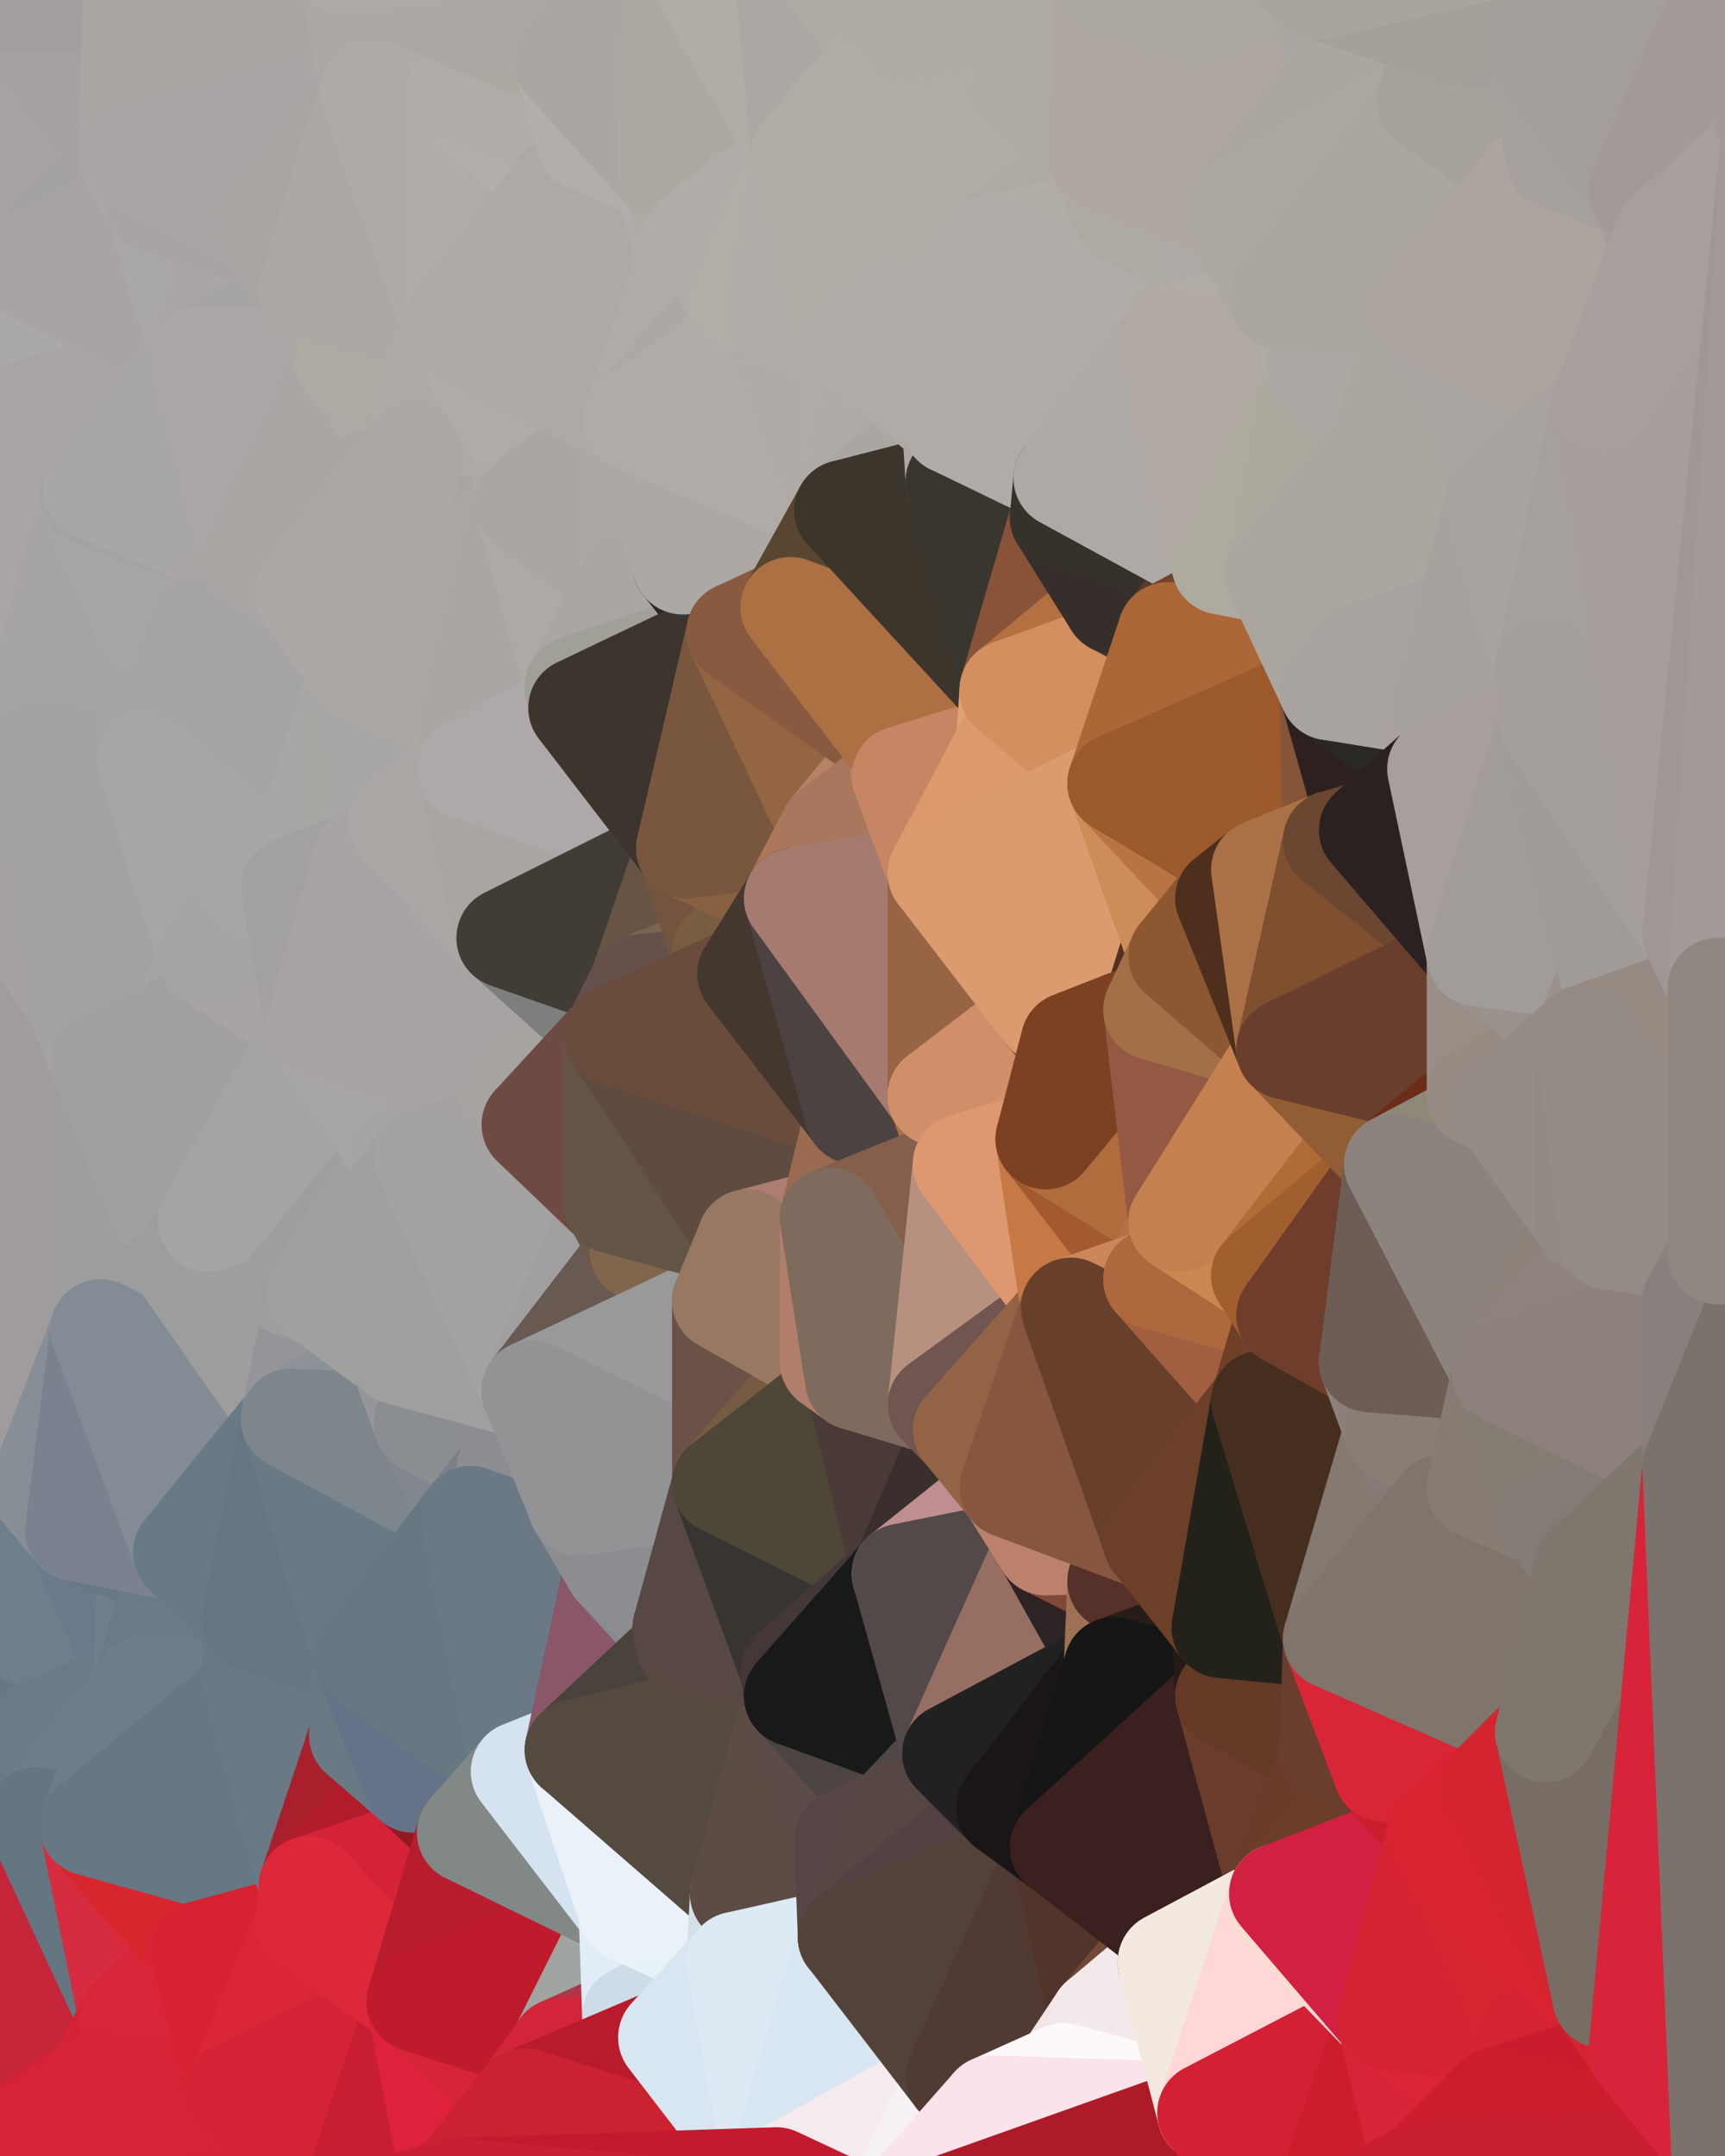 <?xml version="1.0" standalone="yes"?>
<svg width="480" height="600" xmlns="http://www.w3.org/2000/svg" version="1.1" ><polygon points="-34,148 -34,518 -18,222" fill="rgba(167, 161, 163, 1)" stroke="rgba(167, 161, 163, 1)" stroke-width="28" stroke-linejoin="round"/>
		<polygon points="-34,518 -18,444 -18,222" fill="rgba(146, 147, 152, 1)" stroke="rgba(146, 147, 152, 1)" stroke-width="28" stroke-linejoin="round"/>
		<polygon points="-19,204 -34,148 -18,222" fill="rgba(165, 161, 162, 1)" stroke="rgba(165, 161, 162, 1)" stroke-width="28" stroke-linejoin="round"/>
		<polygon points="-34,518 -19,500 -18,444" fill="rgba(105, 117, 129, 1)" stroke="rgba(105, 117, 129, 1)" stroke-width="28" stroke-linejoin="round"/>
		<polygon points="-4,118 -34,148 -3,130" fill="rgba(174, 165, 166, 1)" stroke="rgba(174, 165, 166, 1)" stroke-width="28" stroke-linejoin="round"/>
		<polygon points="-3,574 -34,518 0,599" fill="rgba(208, 34, 59, 1)" stroke="rgba(208, 34, 59, 1)" stroke-width="28" stroke-linejoin="round"/>
		<polygon points="-18,444 -19,500 -4,488" fill="rgba(105, 117, 129, 1)" stroke="rgba(105, 117, 129, 1)" stroke-width="28" stroke-linejoin="round"/>
		<polygon points="-34,148 -4,118 6,74" fill="rgba(171, 162, 163, 1)" stroke="rgba(171, 162, 163, 1)" stroke-width="28" stroke-linejoin="round"/>
		<polygon points="0,0 -34,148 6,74" fill="rgba(170, 160, 161, 1)" stroke="rgba(170, 160, 161, 1)" stroke-width="28" stroke-linejoin="round"/>
		<polygon points="-3,574 0,599 6,592" fill="rgba(200, 31, 52, 1)" stroke="rgba(200, 31, 52, 1)" stroke-width="28" stroke-linejoin="round"/>
		<polygon points="-4,488 -19,500 10,506" fill="rgba(102, 116, 129, 1)" stroke="rgba(102, 116, 129, 1)" stroke-width="28" stroke-linejoin="round"/>
		<polygon points="-19,204 -18,222 10,210" fill="rgba(164, 160, 161, 1)" stroke="rgba(164, 160, 161, 1)" stroke-width="28" stroke-linejoin="round"/>
		<polygon points="-19,204 10,210 11,192" fill="rgba(163, 159, 160, 1)" stroke="rgba(163, 159, 160, 1)" stroke-width="28" stroke-linejoin="round"/>
		<polygon points="-34,148 -19,204 11,192" fill="rgba(168, 162, 164, 1)" stroke="rgba(168, 162, 164, 1)" stroke-width="28" stroke-linejoin="round"/>
		<polygon points="-19,500 -34,518 10,506" fill="rgba(102, 115, 124, 1)" stroke="rgba(102, 115, 124, 1)" stroke-width="28" stroke-linejoin="round"/>
		<polygon points="11,414 -18,444 21,426" fill="rgba(114, 127, 136, 1)" stroke="rgba(114, 127, 136, 1)" stroke-width="28" stroke-linejoin="round"/>
		<polygon points="-3,574 6,592 26,580" fill="rgba(208, 37, 55, 1)" stroke="rgba(208, 37, 55, 1)" stroke-width="28" stroke-linejoin="round"/>
		<polygon points="-3,130 25,138 26,136" fill="rgba(168, 166, 167, 1)" stroke="rgba(168, 166, 167, 1)" stroke-width="28" stroke-linejoin="round"/>
		<polygon points="21,278 28,370 28,296" fill="rgba(160, 160, 160, 1)" stroke="rgba(160, 160, 160, 1)" stroke-width="28" stroke-linejoin="round"/>
		<polygon points="-18,444 11,414 28,370" fill="rgba(134, 137, 142, 1)" stroke="rgba(134, 137, 142, 1)" stroke-width="28" stroke-linejoin="round"/>
		<polygon points="21,278 -18,444 28,370" fill="rgba(161, 161, 163, 1)" stroke="rgba(161, 161, 163, 1)" stroke-width="28" stroke-linejoin="round"/>
		<polygon points="-4,118 -3,130 26,136" fill="rgba(169, 169, 167, 1)" stroke="rgba(169, 169, 167, 1)" stroke-width="28" stroke-linejoin="round"/>
		<polygon points="-3,130 11,192 25,138" fill="rgba(166, 164, 165, 1)" stroke="rgba(166, 164, 165, 1)" stroke-width="28" stroke-linejoin="round"/>
		<polygon points="-18,222 -18,444 21,278" fill="rgba(160, 156, 157, 1)" stroke="rgba(160, 156, 157, 1)" stroke-width="28" stroke-linejoin="round"/>
		<polygon points="-3,130 -34,148 11,192" fill="rgba(171, 165, 167, 1)" stroke="rgba(171, 165, 167, 1)" stroke-width="28" stroke-linejoin="round"/>
		<polygon points="-34,518 -3,574 10,506" fill="rgba(100, 112, 126, 1)" stroke="rgba(100, 112, 126, 1)" stroke-width="28" stroke-linejoin="round"/>
		<polygon points="0,0 6,74 36,44" fill="rgba(167, 163, 162, 1)" stroke="rgba(167, 163, 162, 1)" stroke-width="28" stroke-linejoin="round"/>
		<polygon points="-3,574 26,580 36,562" fill="rgba(213, 36, 54, 1)" stroke="rgba(213, 36, 54, 1)" stroke-width="28" stroke-linejoin="round"/>
		<polygon points="-18,444 -4,488 40,469" fill="rgba(103, 119, 132, 1)" stroke="rgba(103, 119, 132, 1)" stroke-width="28" stroke-linejoin="round"/>
		<polygon points="21,426 -18,444 40,469" fill="rgba(109, 127, 139, 1)" stroke="rgba(109, 127, 139, 1)" stroke-width="28" stroke-linejoin="round"/>
		<polygon points="25,138 11,192 40,173" fill="rgba(166, 164, 165, 1)" stroke="rgba(166, 164, 165, 1)" stroke-width="28" stroke-linejoin="round"/>
		<polygon points="36,44 6,74 43,56" fill="rgba(164, 163, 161, 1)" stroke="rgba(164, 163, 161, 1)" stroke-width="28" stroke-linejoin="round"/>
		<polygon points="11,192 10,210 41,212" fill="rgba(167, 166, 164, 1)" stroke="rgba(167, 166, 164, 1)" stroke-width="28" stroke-linejoin="round"/>
		<polygon points="21,426 40,469 41,434" fill="rgba(106, 122, 138, 1)" stroke="rgba(106, 122, 138, 1)" stroke-width="28" stroke-linejoin="round"/>
		<polygon points="-4,488 10,506 40,469" fill="rgba(106, 122, 137, 1)" stroke="rgba(106, 122, 137, 1)" stroke-width="28" stroke-linejoin="round"/>
		<polygon points="10,506 25,508 40,469" fill="rgba(107, 125, 139, 1)" stroke="rgba(107, 125, 139, 1)" stroke-width="28" stroke-linejoin="round"/>
		<polygon points="0,0 36,44 37,0" fill="rgba(165, 161, 160, 1)" stroke="rgba(165, 161, 160, 1)" stroke-width="28" stroke-linejoin="round"/>
		<polygon points="10,506 -3,574 36,562" fill="rgba(196, 37, 57, 1)" stroke="rgba(196, 37, 57, 1)" stroke-width="28" stroke-linejoin="round"/>
		<polygon points="25,508 10,506 36,562" fill="rgba(100, 118, 130, 1)" stroke="rgba(100, 118, 130, 1)" stroke-width="28" stroke-linejoin="round"/>
		<polygon points="10,210 -18,222 21,278" fill="rgba(166, 162, 163, 1)" stroke="rgba(166, 162, 163, 1)" stroke-width="28" stroke-linejoin="round"/>
		<polygon points="21,278 28,296 51,284" fill="rgba(164, 162, 163, 1)" stroke="rgba(164, 162, 163, 1)" stroke-width="28" stroke-linejoin="round"/>
		<polygon points="40,173 11,192 41,212" fill="rgba(165, 163, 164, 1)" stroke="rgba(165, 163, 164, 1)" stroke-width="28" stroke-linejoin="round"/>
		<polygon points="6,74 -4,118 56,99" fill="rgba(170, 169, 167, 1)" stroke="rgba(170, 169, 167, 1)" stroke-width="28" stroke-linejoin="round"/>
		<polygon points="-4,118 26,136 56,99" fill="rgba(169, 165, 164, 1)" stroke="rgba(169, 165, 164, 1)" stroke-width="28" stroke-linejoin="round"/>
		<polygon points="25,508 36,562 55,544" fill="rgba(215, 44, 63, 1)" stroke="rgba(215, 44, 63, 1)" stroke-width="28" stroke-linejoin="round"/>
		<polygon points="28,296 28,370 51,352" fill="rgba(158, 158, 160, 1)" stroke="rgba(158, 158, 160, 1)" stroke-width="28" stroke-linejoin="round"/>
		<polygon points="41,212 21,278 58,266" fill="rgba(167, 166, 164, 1)" stroke="rgba(167, 166, 164, 1)" stroke-width="28" stroke-linejoin="round"/>
		<polygon points="21,278 51,284 58,266" fill="rgba(163, 161, 162, 1)" stroke="rgba(163, 161, 162, 1)" stroke-width="28" stroke-linejoin="round"/>
		<polygon points="28,296 51,352 58,340" fill="rgba(161, 159, 160, 1)" stroke="rgba(161, 159, 160, 1)" stroke-width="28" stroke-linejoin="round"/>
		<polygon points="43,56 6,74 56,99" fill="rgba(168, 164, 163, 1)" stroke="rgba(168, 164, 163, 1)" stroke-width="28" stroke-linejoin="round"/>
		<polygon points="25,508 55,544 56,543" fill="rgba(217, 42, 57, 1)" stroke="rgba(217, 42, 57, 1)" stroke-width="28" stroke-linejoin="round"/>
		<polygon points="10,210 21,278 41,212" fill="rgba(163, 161, 162, 1)" stroke="rgba(163, 161, 162, 1)" stroke-width="28" stroke-linejoin="round"/>
		<polygon points="36,562 26,580 66,582" fill="rgba(213, 34, 53, 1)" stroke="rgba(213, 34, 53, 1)" stroke-width="28" stroke-linejoin="round"/>
		<polygon points="40,173 41,212 55,174" fill="rgba(165, 163, 164, 1)" stroke="rgba(165, 163, 164, 1)" stroke-width="28" stroke-linejoin="round"/>
		<polygon points="41,434 40,469 51,432" fill="rgba(110, 128, 140, 1)" stroke="rgba(110, 128, 140, 1)" stroke-width="28" stroke-linejoin="round"/>
		<polygon points="21,426 41,434 51,432" fill="rgba(104, 120, 133, 1)" stroke="rgba(104, 120, 133, 1)" stroke-width="28" stroke-linejoin="round"/>
		<polygon points="51,432 40,469 70,451" fill="rgba(105, 123, 135, 1)" stroke="rgba(105, 123, 135, 1)" stroke-width="28" stroke-linejoin="round"/>
		<polygon points="40,173 55,174 70,155" fill="rgba(165, 164, 162, 1)" stroke="rgba(165, 164, 162, 1)" stroke-width="28" stroke-linejoin="round"/>
		<polygon points="25,138 40,173 70,155" fill="rgba(167, 166, 164, 1)" stroke="rgba(167, 166, 164, 1)" stroke-width="28" stroke-linejoin="round"/>
		<polygon points="43,56 56,99 66,64" fill="rgba(169, 168, 166, 1)" stroke="rgba(169, 168, 166, 1)" stroke-width="28" stroke-linejoin="round"/>
		<polygon points="41,212 58,266 71,248" fill="rgba(167, 165, 166, 1)" stroke="rgba(167, 165, 166, 1)" stroke-width="28" stroke-linejoin="round"/>
		<polygon points="26,136 25,138 70,155" fill="rgba(164, 163, 161, 1)" stroke="rgba(164, 163, 161, 1)" stroke-width="28" stroke-linejoin="round"/>
		<polygon points="0,0 37,0 67,-29" fill="rgba(162, 158, 157, 1)" stroke="rgba(162, 158, 157, 1)" stroke-width="28" stroke-linejoin="round"/>
		<polygon points="11,414 21,426 28,370" fill="rgba(135, 142, 150, 1)" stroke="rgba(135, 142, 150, 1)" stroke-width="28" stroke-linejoin="round"/>
		<polygon points="70,451 40,469 71,470" fill="rgba(105, 123, 135, 1)" stroke="rgba(105, 123, 135, 1)" stroke-width="28" stroke-linejoin="round"/>
		<polygon points="55,544 36,562 66,582" fill="rgba(216, 37, 56, 1)" stroke="rgba(216, 37, 56, 1)" stroke-width="28" stroke-linejoin="round"/>
		<polygon points="51,284 28,296 58,340" fill="rgba(161, 159, 160, 1)" stroke="rgba(161, 159, 160, 1)" stroke-width="28" stroke-linejoin="round"/>
		<polygon points="28,370 21,426 51,432" fill="rgba(122, 130, 143, 1)" stroke="rgba(122, 130, 143, 1)" stroke-width="28" stroke-linejoin="round"/>
		<polygon points="58,340 51,352 81,358" fill="rgba(159, 157, 158, 1)" stroke="rgba(159, 157, 158, 1)" stroke-width="28" stroke-linejoin="round"/>
		<polygon points="51,352 28,370 81,395" fill="rgba(157, 157, 157, 1)" stroke="rgba(157, 157, 157, 1)" stroke-width="28" stroke-linejoin="round"/>
		<polygon points="28,370 51,432 81,395" fill="rgba(131, 140, 149, 1)" stroke="rgba(131, 140, 149, 1)" stroke-width="28" stroke-linejoin="round"/>
		<polygon points="56,99 26,136 70,155" fill="rgba(168, 167, 165, 1)" stroke="rgba(168, 167, 165, 1)" stroke-width="28" stroke-linejoin="round"/>
		<polygon points="56,543 85,535 86,525" fill="rgba(217, 36, 55, 1)" stroke="rgba(217, 36, 55, 1)" stroke-width="28" stroke-linejoin="round"/>
		<polygon points="66,64 56,99 86,81" fill="rgba(170, 166, 165, 1)" stroke="rgba(170, 166, 165, 1)" stroke-width="28" stroke-linejoin="round"/>
		<polygon points="73,62 66,64 86,81" fill="rgba(172, 168, 165, 1)" stroke="rgba(172, 168, 165, 1)" stroke-width="28" stroke-linejoin="round"/>
		<polygon points="70,155 55,174 85,165" fill="rgba(169, 165, 164, 1)" stroke="rgba(169, 165, 164, 1)" stroke-width="28" stroke-linejoin="round"/>
		<polygon points="40,469 25,508 71,470" fill="rgba(108, 126, 138, 1)" stroke="rgba(108, 126, 138, 1)" stroke-width="28" stroke-linejoin="round"/>
		<polygon points="58,266 51,284 88,286" fill="rgba(165, 164, 162, 1)" stroke="rgba(165, 164, 162, 1)" stroke-width="28" stroke-linejoin="round"/>
		<polygon points="25,508 56,543 86,525" fill="rgba(215, 38, 46, 1)" stroke="rgba(215, 38, 46, 1)" stroke-width="28" stroke-linejoin="round"/>
		<polygon points="71,470 25,508 86,525" fill="rgba(102, 120, 132, 1)" stroke="rgba(102, 120, 132, 1)" stroke-width="28" stroke-linejoin="round"/>
		<polygon points="51,352 81,395 81,358" fill="rgba(157, 157, 157, 1)" stroke="rgba(157, 157, 157, 1)" stroke-width="28" stroke-linejoin="round"/>
		<polygon points="36,44 43,56 73,62" fill="rgba(169, 168, 166, 1)" stroke="rgba(169, 168, 166, 1)" stroke-width="28" stroke-linejoin="round"/>
		<polygon points="43,56 66,64 73,62" fill="rgba(168, 164, 163, 1)" stroke="rgba(168, 164, 163, 1)" stroke-width="28" stroke-linejoin="round"/>
		<polygon points="56,543 55,544 66,582" fill="rgba(216, 37, 58, 1)" stroke="rgba(216, 37, 58, 1)" stroke-width="28" stroke-linejoin="round"/>
		<polygon points="6,592 0,599 26,580" fill="rgba(207, 34, 53, 1)" stroke="rgba(207, 34, 53, 1)" stroke-width="28" stroke-linejoin="round"/>
		<polygon points="86,81 56,99 96,100" fill="rgba(166, 165, 163, 1)" stroke="rgba(166, 165, 163, 1)" stroke-width="28" stroke-linejoin="round"/>
		<polygon points="67,-29 37,0 97,-9" fill="rgba(164, 160, 157, 1)" stroke="rgba(164, 160, 157, 1)" stroke-width="28" stroke-linejoin="round"/>
		<polygon points="66,582 0,599 96,618" fill="rgba(212, 35, 55, 1)" stroke="rgba(212, 35, 55, 1)" stroke-width="28" stroke-linejoin="round"/>
		<polygon points="81,358 81,395 88,360" fill="rgba(158, 158, 158, 1)" stroke="rgba(158, 158, 158, 1)" stroke-width="28" stroke-linejoin="round"/>
		<polygon points="51,284 58,340 88,286" fill="rgba(161, 160, 158, 1)" stroke="rgba(161, 160, 158, 1)" stroke-width="28" stroke-linejoin="round"/>
		<polygon points="81,247 58,266 88,286" fill="rgba(168, 164, 163, 1)" stroke="rgba(168, 164, 163, 1)" stroke-width="28" stroke-linejoin="round"/>
		<polygon points="71,248 58,266 81,247" fill="rgba(165, 164, 162, 1)" stroke="rgba(165, 164, 162, 1)" stroke-width="28" stroke-linejoin="round"/>
		<polygon points="26,580 0,599 66,582" fill="rgba(214, 35, 54, 1)" stroke="rgba(214, 35, 54, 1)" stroke-width="28" stroke-linejoin="round"/>
		<polygon points="85,165 55,174 100,187" fill="rgba(169, 165, 164, 1)" stroke="rgba(169, 165, 164, 1)" stroke-width="28" stroke-linejoin="round"/>
		<polygon points="70,451 71,470 101,461" fill="rgba(104, 120, 133, 1)" stroke="rgba(104, 120, 133, 1)" stroke-width="28" stroke-linejoin="round"/>
		<polygon points="56,543 66,582 85,535" fill="rgba(215, 34, 49, 1)" stroke="rgba(215, 34, 49, 1)" stroke-width="28" stroke-linejoin="round"/>
		<polygon points="97,-9 37,0 103,25" fill="rgba(169, 165, 162, 1)" stroke="rgba(169, 165, 162, 1)" stroke-width="28" stroke-linejoin="round"/>
		<polygon points="37,0 36,44 103,25" fill="rgba(169, 165, 162, 1)" stroke="rgba(169, 165, 162, 1)" stroke-width="28" stroke-linejoin="round"/>
		<polygon points="36,44 73,62 103,25" fill="rgba(170, 166, 165, 1)" stroke="rgba(170, 166, 165, 1)" stroke-width="28" stroke-linejoin="round"/>
		<polygon points="71,470 100,483 101,461" fill="rgba(104, 122, 132, 1)" stroke="rgba(104, 122, 132, 1)" stroke-width="28" stroke-linejoin="round"/>
		<polygon points="71,470 86,525 100,483" fill="rgba(105, 122, 132, 1)" stroke="rgba(105, 122, 132, 1)" stroke-width="28" stroke-linejoin="round"/>
		<polygon points="55,174 41,212 100,187" fill="rgba(166, 165, 163, 1)" stroke="rgba(166, 165, 163, 1)" stroke-width="28" stroke-linejoin="round"/>
		<polygon points="41,212 81,247 100,187" fill="rgba(165, 164, 162, 1)" stroke="rgba(165, 164, 162, 1)" stroke-width="28" stroke-linejoin="round"/>
		<polygon points="56,99 70,155 96,100" fill="rgba(171, 167, 166, 1)" stroke="rgba(171, 167, 166, 1)" stroke-width="28" stroke-linejoin="round"/>
		<polygon points="41,212 71,248 81,247" fill="rgba(167, 165, 166, 1)" stroke="rgba(167, 165, 166, 1)" stroke-width="28" stroke-linejoin="round"/>
		<polygon points="51,432 70,451 81,395" fill="rgba(105, 121, 134, 1)" stroke="rgba(105, 121, 134, 1)" stroke-width="28" stroke-linejoin="round"/>
		<polygon points="58,340 81,358 111,321" fill="rgba(159, 158, 156, 1)" stroke="rgba(159, 158, 156, 1)" stroke-width="28" stroke-linejoin="round"/>
		<polygon points="88,286 58,340 111,321" fill="rgba(165, 163, 164, 1)" stroke="rgba(165, 163, 164, 1)" stroke-width="28" stroke-linejoin="round"/>
		<polygon points="88,360 81,395 111,377" fill="rgba(149, 148, 153, 1)" stroke="rgba(149, 148, 153, 1)" stroke-width="28" stroke-linejoin="round"/>
		<polygon points="100,187 81,247 101,239" fill="rgba(168, 167, 165, 1)" stroke="rgba(168, 167, 165, 1)" stroke-width="28" stroke-linejoin="round"/>
		<polygon points="96,100 70,155 115,126" fill="rgba(170, 166, 163, 1)" stroke="rgba(170, 166, 163, 1)" stroke-width="28" stroke-linejoin="round"/>
		<polygon points="81,358 88,360 111,321" fill="rgba(159, 157, 158, 1)" stroke="rgba(159, 157, 158, 1)" stroke-width="28" stroke-linejoin="round"/>
		<polygon points="100,187 101,239 111,229" fill="rgba(168, 167, 163, 1)" stroke="rgba(168, 167, 163, 1)" stroke-width="28" stroke-linejoin="round"/>
		<polygon points="96,100 115,126 116,113" fill="rgba(173, 169, 166, 1)" stroke="rgba(173, 169, 166, 1)" stroke-width="28" stroke-linejoin="round"/>
		<polygon points="85,535 66,582 116,557" fill="rgba(219, 38, 55, 1)" stroke="rgba(219, 38, 55, 1)" stroke-width="28" stroke-linejoin="round"/>
		<polygon points="100,483 86,525 115,496" fill="rgba(169, 31, 44, 1)" stroke="rgba(169, 31, 44, 1)" stroke-width="28" stroke-linejoin="round"/>
		<polygon points="111,377 81,395 118,396" fill="rgba(141, 146, 152, 1)" stroke="rgba(141, 146, 152, 1)" stroke-width="28" stroke-linejoin="round"/>
		<polygon points="70,155 85,165 115,126" fill="rgba(170, 166, 163, 1)" stroke="rgba(170, 166, 163, 1)" stroke-width="28" stroke-linejoin="round"/>
		<polygon points="81,247 88,286 101,239" fill="rgba(162, 161, 159, 1)" stroke="rgba(162, 161, 159, 1)" stroke-width="28" stroke-linejoin="round"/>
		<polygon points="86,81 96,100 126,91" fill="rgba(172, 168, 165, 1)" stroke="rgba(172, 168, 165, 1)" stroke-width="28" stroke-linejoin="round"/>
		<polygon points="96,100 116,113 126,91" fill="rgba(174, 171, 162, 1)" stroke="rgba(174, 171, 162, 1)" stroke-width="28" stroke-linejoin="round"/>
		<polygon points="81,395 70,451 101,461" fill="rgba(102, 118, 131, 1)" stroke="rgba(102, 118, 131, 1)" stroke-width="28" stroke-linejoin="round"/>
		<polygon points="100,187 130,214 131,200" fill="rgba(173, 169, 166, 1)" stroke="rgba(173, 169, 166, 1)" stroke-width="28" stroke-linejoin="round"/>
		<polygon points="81,395 101,461 131,422" fill="rgba(105, 122, 132, 1)" stroke="rgba(105, 122, 132, 1)" stroke-width="28" stroke-linejoin="round"/>
		<polygon points="118,396 81,395 131,422" fill="rgba(125, 134, 141, 1)" stroke="rgba(125, 134, 141, 1)" stroke-width="28" stroke-linejoin="round"/>
		<polygon points="115,496 86,525 130,510" fill="rgba(178, 27, 42, 1)" stroke="rgba(178, 27, 42, 1)" stroke-width="28" stroke-linejoin="round"/>
		<polygon points="100,187 111,229 130,214" fill="rgba(168, 167, 165, 1)" stroke="rgba(168, 167, 165, 1)" stroke-width="28" stroke-linejoin="round"/>
		<polygon points="66,582 96,618 116,557" fill="rgba(212, 35, 53, 1)" stroke="rgba(212, 35, 53, 1)" stroke-width="28" stroke-linejoin="round"/>
		<polygon points="97,-9 103,25 133,7" fill="rgba(172, 169, 164, 1)" stroke="rgba(172, 169, 164, 1)" stroke-width="28" stroke-linejoin="round"/>
		<polygon points="103,25 127,26 133,7" fill="rgba(172, 168, 165, 1)" stroke="rgba(172, 168, 165, 1)" stroke-width="28" stroke-linejoin="round"/>
		<polygon points="86,525 116,557 130,510" fill="rgba(212, 35, 55, 1)" stroke="rgba(212, 35, 55, 1)" stroke-width="28" stroke-linejoin="round"/>
		<polygon points="116,557 96,618 126,609" fill="rgba(199, 30, 49, 1)" stroke="rgba(199, 30, 49, 1)" stroke-width="28" stroke-linejoin="round"/>
		<polygon points="111,321 88,360 118,322" fill="rgba(161, 159, 160, 1)" stroke="rgba(161, 159, 160, 1)" stroke-width="28" stroke-linejoin="round"/>
		<polygon points="86,525 85,535 116,557" fill="rgba(221, 40, 57, 1)" stroke="rgba(221, 40, 57, 1)" stroke-width="28" stroke-linejoin="round"/>
		<polygon points="73,62 86,81 103,25" fill="rgba(169, 165, 162, 1)" stroke="rgba(169, 165, 162, 1)" stroke-width="28" stroke-linejoin="round"/>
		<polygon points="118,396 131,422 141,409" fill="rgba(130, 134, 143, 1)" stroke="rgba(130, 134, 143, 1)" stroke-width="28" stroke-linejoin="round"/>
		<polygon points="88,286 111,321 141,303" fill="rgba(167, 166, 164, 1)" stroke="rgba(167, 166, 164, 1)" stroke-width="28" stroke-linejoin="round"/>
		<polygon points="111,321 118,322 141,303" fill="rgba(166, 165, 163, 1)" stroke="rgba(166, 165, 163, 1)" stroke-width="28" stroke-linejoin="round"/>
		<polygon points="101,239 88,286 141,261" fill="rgba(167, 163, 162, 1)" stroke="rgba(167, 163, 162, 1)" stroke-width="28" stroke-linejoin="round"/>
		<polygon points="111,229 101,239 141,261" fill="rgba(168, 164, 163, 1)" stroke="rgba(168, 164, 163, 1)" stroke-width="28" stroke-linejoin="round"/>
		<polygon points="88,360 111,377 118,322" fill="rgba(161, 160, 158, 1)" stroke="rgba(161, 160, 158, 1)" stroke-width="28" stroke-linejoin="round"/>
		<polygon points="115,496 130,510 145,493" fill="rgba(146, 24, 35, 1)" stroke="rgba(146, 24, 35, 1)" stroke-width="28" stroke-linejoin="round"/>
		<polygon points="116,113 115,126 145,123" fill="rgba(171, 167, 164, 1)" stroke="rgba(171, 167, 164, 1)" stroke-width="28" stroke-linejoin="round"/>
		<polygon points="101,461 100,483 115,496" fill="rgba(105, 122, 132, 1)" stroke="rgba(105, 122, 132, 1)" stroke-width="28" stroke-linejoin="round"/>
		<polygon points="145,123 115,126 146,140" fill="rgba(174, 171, 166, 1)" stroke="rgba(174, 171, 166, 1)" stroke-width="28" stroke-linejoin="round"/>
		<polygon points="116,557 126,609 146,584" fill="rgba(222, 34, 59, 1)" stroke="rgba(222, 34, 59, 1)" stroke-width="28" stroke-linejoin="round"/>
		<polygon points="103,25 86,81 126,91" fill="rgba(172, 169, 164, 1)" stroke="rgba(172, 169, 164, 1)" stroke-width="28" stroke-linejoin="round"/>
		<polygon points="141,303 118,322 148,313" fill="rgba(163, 162, 160, 1)" stroke="rgba(163, 162, 160, 1)" stroke-width="28" stroke-linejoin="round"/>
		<polygon points="111,377 118,396 148,387" fill="rgba(150, 149, 154, 1)" stroke="rgba(150, 149, 154, 1)" stroke-width="28" stroke-linejoin="round"/>
		<polygon points="118,396 141,409 148,387" fill="rgba(138, 142, 145, 1)" stroke="rgba(138, 142, 145, 1)" stroke-width="28" stroke-linejoin="round"/>
		<polygon points="115,126 100,187 146,140" fill="rgba(169, 165, 162, 1)" stroke="rgba(169, 165, 162, 1)" stroke-width="28" stroke-linejoin="round"/>
		<polygon points="101,461 115,496 145,493" fill="rgba(100, 115, 136, 1)" stroke="rgba(100, 115, 136, 1)" stroke-width="28" stroke-linejoin="round"/>
		<polygon points="126,91 116,113 145,123" fill="rgba(174, 169, 165, 1)" stroke="rgba(174, 169, 165, 1)" stroke-width="28" stroke-linejoin="round"/>
		<polygon points="141,261 88,286 141,303" fill="rgba(168, 164, 163, 1)" stroke="rgba(168, 164, 163, 1)" stroke-width="28" stroke-linejoin="round"/>
		<polygon points="103,25 126,91 127,26" fill="rgba(174, 171, 166, 1)" stroke="rgba(174, 171, 166, 1)" stroke-width="28" stroke-linejoin="round"/>
		<polygon points="85,165 100,187 115,126" fill="rgba(172, 168, 165, 1)" stroke="rgba(172, 168, 165, 1)" stroke-width="28" stroke-linejoin="round"/>
		<polygon points="116,557 146,584 156,570" fill="rgba(214, 37, 55, 1)" stroke="rgba(214, 37, 55, 1)" stroke-width="28" stroke-linejoin="round"/>
		<polygon points="127,26 126,91 156,52" fill="rgba(176, 171, 167, 1)" stroke="rgba(176, 171, 167, 1)" stroke-width="28" stroke-linejoin="round"/>
		<polygon points="133,7 127,26 157,17" fill="rgba(175, 170, 166, 1)" stroke="rgba(175, 170, 166, 1)" stroke-width="28" stroke-linejoin="round"/>
		<polygon points="100,187 131,200 146,140" fill="rgba(171, 168, 163, 1)" stroke="rgba(171, 168, 163, 1)" stroke-width="28" stroke-linejoin="round"/>
		<polygon points="130,214 111,229 141,261" fill="rgba(171, 167, 164, 1)" stroke="rgba(171, 167, 164, 1)" stroke-width="28" stroke-linejoin="round"/>
		<polygon points="141,409 131,422 161,419" fill="rgba(124, 128, 137, 1)" stroke="rgba(124, 128, 137, 1)" stroke-width="28" stroke-linejoin="round"/>
		<polygon points="160,191 131,200 161,197" fill="rgba(170, 166, 163, 1)" stroke="rgba(170, 166, 163, 1)" stroke-width="28" stroke-linejoin="round"/>
		<polygon points="127,26 156,52 163,39" fill="rgba(179, 174, 170, 1)" stroke="rgba(179, 174, 170, 1)" stroke-width="28" stroke-linejoin="round"/>
		<polygon points="157,17 127,26 163,39" fill="rgba(177, 172, 168, 1)" stroke="rgba(177, 172, 168, 1)" stroke-width="28" stroke-linejoin="round"/>
		<polygon points="131,200 130,214 161,197" fill="rgba(169, 165, 162, 1)" stroke="rgba(169, 165, 162, 1)" stroke-width="28" stroke-linejoin="round"/>
		<polygon points="146,140 131,200 160,191" fill="rgba(170, 166, 163, 1)" stroke="rgba(170, 166, 163, 1)" stroke-width="28" stroke-linejoin="round"/>
		<polygon points="148,313 118,322 171,335" fill="rgba(165, 161, 160, 1)" stroke="rgba(165, 161, 160, 1)" stroke-width="28" stroke-linejoin="round"/>
		<polygon points="161,419 131,422 171,436" fill="rgba(124, 132, 135, 1)" stroke="rgba(124, 132, 135, 1)" stroke-width="28" stroke-linejoin="round"/>
		<polygon points="141,261 141,303 171,288" fill="rgba(167, 163, 162, 1)" stroke="rgba(167, 163, 162, 1)" stroke-width="28" stroke-linejoin="round"/>
		<polygon points="141,303 148,313 171,288" fill="rgba(167, 163, 160, 1)" stroke="rgba(167, 163, 160, 1)" stroke-width="28" stroke-linejoin="round"/>
		<polygon points="148,387 141,409 161,419" fill="rgba(140, 141, 145, 1)" stroke="rgba(140, 141, 145, 1)" stroke-width="28" stroke-linejoin="round"/>
		<polygon points="118,322 111,377 148,387" fill="rgba(160, 158, 159, 1)" stroke="rgba(160, 158, 159, 1)" stroke-width="28" stroke-linejoin="round"/>
		<polygon points="131,422 101,461 145,493" fill="rgba(103, 120, 130, 1)" stroke="rgba(103, 120, 130, 1)" stroke-width="28" stroke-linejoin="round"/>
		<polygon points="130,510 116,557 175,532" fill="rgba(184, 29, 47, 1)" stroke="rgba(184, 29, 47, 1)" stroke-width="28" stroke-linejoin="round"/>
		<polygon points="146,140 160,191 175,162" fill="rgba(174, 169, 166, 1)" stroke="rgba(174, 169, 166, 1)" stroke-width="28" stroke-linejoin="round"/>
		<polygon points="118,322 148,387 171,335" fill="rgba(164, 163, 161, 1)" stroke="rgba(164, 163, 161, 1)" stroke-width="28" stroke-linejoin="round"/>
		<polygon points="131,422 145,493 160,487" fill="rgba(104, 122, 132, 1)" stroke="rgba(104, 122, 132, 1)" stroke-width="28" stroke-linejoin="round"/>
		<polygon points="116,557 156,570 175,532" fill="rgba(192, 27, 44, 1)" stroke="rgba(192, 27, 44, 1)" stroke-width="28" stroke-linejoin="round"/>
		<polygon points="131,422 160,487 171,436" fill="rgba(107, 121, 134, 1)" stroke="rgba(107, 121, 134, 1)" stroke-width="28" stroke-linejoin="round"/>
		<polygon points="171,335 148,387 178,348" fill="rgba(160, 158, 159, 1)" stroke="rgba(160, 158, 159, 1)" stroke-width="28" stroke-linejoin="round"/>
		<polygon points="141,261 171,288 178,274" fill="rgba(125, 127, 126, 1)" stroke="rgba(125, 127, 126, 1)" stroke-width="28" stroke-linejoin="round"/>
		<polygon points="145,123 146,140 176,117" fill="rgba(174, 169, 165, 1)" stroke="rgba(174, 169, 165, 1)" stroke-width="28" stroke-linejoin="round"/>
		<polygon points="126,91 145,123 176,117" fill="rgba(175, 172, 167, 1)" stroke="rgba(175, 172, 167, 1)" stroke-width="28" stroke-linejoin="round"/>
		<polygon points="175,532 156,570 176,561" fill="rgba(160, 165, 161, 1)" stroke="rgba(160, 165, 161, 1)" stroke-width="28" stroke-linejoin="round"/>
		<polygon points="145,493 130,510 175,532" fill="rgba(130, 136, 134, 1)" stroke="rgba(130, 136, 134, 1)" stroke-width="28" stroke-linejoin="round"/>
		<polygon points="160,487 145,493 175,532" fill="rgba(213, 227, 240, 1)" stroke="rgba(213, 227, 240, 1)" stroke-width="28" stroke-linejoin="round"/>
		<polygon points="163,39 156,52 186,49" fill="rgba(177, 171, 171, 1)" stroke="rgba(177, 171, 171, 1)" stroke-width="28" stroke-linejoin="round"/>
		<polygon points="133,7 157,17 187,-21" fill="rgba(173, 168, 162, 1)" stroke="rgba(173, 168, 162, 1)" stroke-width="28" stroke-linejoin="round"/>
		<polygon points="176,561 156,570 186,567" fill="rgba(175, 54, 73, 1)" stroke="rgba(175, 54, 73, 1)" stroke-width="28" stroke-linejoin="round"/>
		<polygon points="171,436 160,487 191,458" fill="rgba(138, 87, 104, 1)" stroke="rgba(138, 87, 104, 1)" stroke-width="28" stroke-linejoin="round"/>
		<polygon points="190,453 171,436 191,458" fill="rgba(134, 137, 146, 1)" stroke="rgba(134, 137, 146, 1)" stroke-width="28" stroke-linejoin="round"/>
		<polygon points="130,214 141,261 191,236" fill="rgba(169, 165, 162, 1)" stroke="rgba(169, 165, 162, 1)" stroke-width="28" stroke-linejoin="round"/>
		<polygon points="161,197 130,214 191,236" fill="rgba(174, 168, 170, 1)" stroke="rgba(174, 168, 170, 1)" stroke-width="28" stroke-linejoin="round"/>
		<polygon points="146,140 175,162 176,117" fill="rgba(171, 166, 162, 1)" stroke="rgba(171, 166, 162, 1)" stroke-width="28" stroke-linejoin="round"/>
		<polygon points="156,52 176,117 193,66" fill="rgba(176, 171, 167, 1)" stroke="rgba(176, 171, 167, 1)" stroke-width="28" stroke-linejoin="round"/>
		<polygon points="186,49 156,52 193,66" fill="rgba(177, 172, 168, 1)" stroke="rgba(177, 172, 168, 1)" stroke-width="28" stroke-linejoin="round"/>
		<polygon points="141,261 178,274 191,236" fill="rgba(65, 60, 54, 1)" stroke="rgba(65, 60, 54, 1)" stroke-width="28" stroke-linejoin="round"/>
		<polygon points="176,117 175,162 190,157" fill="rgba(173, 168, 164, 1)" stroke="rgba(173, 168, 164, 1)" stroke-width="28" stroke-linejoin="round"/>
		<polygon points="97,-9 133,7 187,-21" fill="rgba(171, 168, 163, 1)" stroke="rgba(171, 168, 163, 1)" stroke-width="28" stroke-linejoin="round"/>
		<polygon points="156,52 126,91 176,117" fill="rgba(174, 169, 165, 1)" stroke="rgba(174, 169, 165, 1)" stroke-width="28" stroke-linejoin="round"/>
		<polygon points="171,288 148,313 171,335" fill="rgba(109, 75, 66, 1)" stroke="rgba(109, 75, 66, 1)" stroke-width="28" stroke-linejoin="round"/>
		<polygon points="191,236 178,274 201,265" fill="rgba(103, 84, 69, 1)" stroke="rgba(103, 84, 69, 1)" stroke-width="28" stroke-linejoin="round"/>
		<polygon points="161,419 171,436 201,413" fill="rgba(141, 141, 143, 1)" stroke="rgba(141, 141, 143, 1)" stroke-width="28" stroke-linejoin="round"/>
		<polygon points="156,570 146,584 186,567" fill="rgba(210, 37, 57, 1)" stroke="rgba(210, 37, 57, 1)" stroke-width="28" stroke-linejoin="round"/>
		<polygon points="190,157 175,162 205,176" fill="rgba(173, 168, 165, 1)" stroke="rgba(173, 168, 165, 1)" stroke-width="28" stroke-linejoin="round"/>
		<polygon points="175,532 176,561 205,546" fill="rgba(224, 237, 246, 1)" stroke="rgba(224, 237, 246, 1)" stroke-width="28" stroke-linejoin="round"/>
		<polygon points="176,561 186,567 205,546" fill="rgba(206, 220, 231, 1)" stroke="rgba(206, 220, 231, 1)" stroke-width="28" stroke-linejoin="round"/>
		<polygon points="178,348 148,387 201,362" fill="rgba(104, 89, 82, 1)" stroke="rgba(104, 89, 82, 1)" stroke-width="28" stroke-linejoin="round"/>
		<polygon points="193,66 176,117 206,83" fill="rgba(176, 171, 167, 1)" stroke="rgba(176, 171, 167, 1)" stroke-width="28" stroke-linejoin="round"/>
		<polygon points="175,162 160,191 205,176" fill="rgba(170, 166, 163, 1)" stroke="rgba(170, 166, 163, 1)" stroke-width="28" stroke-linejoin="round"/>
		<polygon points="201,265 178,274 208,271" fill="rgba(120, 102, 82, 1)" stroke="rgba(120, 102, 82, 1)" stroke-width="28" stroke-linejoin="round"/>
		<polygon points="171,335 178,348 208,345" fill="rgba(109, 87, 73, 1)" stroke="rgba(109, 87, 73, 1)" stroke-width="28" stroke-linejoin="round"/>
		<polygon points="178,348 201,362 208,345" fill="rgba(129, 101, 77, 1)" stroke="rgba(129, 101, 77, 1)" stroke-width="28" stroke-linejoin="round"/>
		<polygon points="175,532 205,546 206,527" fill="rgba(231, 242, 246, 1)" stroke="rgba(231, 242, 246, 1)" stroke-width="28" stroke-linejoin="round"/>
		<polygon points="160,191 161,197 205,176" fill="rgba(160, 160, 152, 1)" stroke="rgba(160, 160, 152, 1)" stroke-width="28" stroke-linejoin="round"/>
		<polygon points="148,387 201,413 201,362" fill="rgba(153, 153, 153, 1)" stroke="rgba(153, 153, 153, 1)" stroke-width="28" stroke-linejoin="round"/>
		<polygon points="171,436 190,453 201,413" fill="rgba(140, 141, 145, 1)" stroke="rgba(140, 141, 145, 1)" stroke-width="28" stroke-linejoin="round"/>
		<polygon points="148,387 161,419 201,413" fill="rgba(147, 147, 149, 1)" stroke="rgba(147, 147, 149, 1)" stroke-width="28" stroke-linejoin="round"/>
		<polygon points="157,17 163,39 186,49" fill="rgba(179, 174, 170, 1)" stroke="rgba(179, 174, 170, 1)" stroke-width="28" stroke-linejoin="round"/>
		<polygon points="186,567 146,584 216,606" fill="rgba(184, 27, 44, 1)" stroke="rgba(184, 27, 44, 1)" stroke-width="28" stroke-linejoin="round"/>
		<polygon points="146,584 126,609 216,606" fill="rgba(204, 33, 49, 1)" stroke="rgba(204, 33, 49, 1)" stroke-width="28" stroke-linejoin="round"/>
		<polygon points="178,274 171,288 208,271" fill="rgba(101, 80, 75, 1)" stroke="rgba(101, 80, 75, 1)" stroke-width="28" stroke-linejoin="round"/>
		<polygon points="160,487 175,532 206,527" fill="rgba(234, 241, 249, 1)" stroke="rgba(234, 241, 249, 1)" stroke-width="28" stroke-linejoin="round"/>
		<polygon points="220,465 191,458 221,472" fill="rgba(93, 75, 73, 1)" stroke="rgba(93, 75, 73, 1)" stroke-width="28" stroke-linejoin="round"/>
		<polygon points="191,236 201,265 221,250" fill="rgba(115, 84, 63, 1)" stroke="rgba(115, 84, 63, 1)" stroke-width="28" stroke-linejoin="round"/>
		<polygon points="67,-29 97,-9 187,-21" fill="rgba(173, 170, 165, 1)" stroke="rgba(173, 170, 165, 1)" stroke-width="28" stroke-linejoin="round"/>
		<polygon points="186,49 193,66 223,43" fill="rgba(175, 170, 166, 1)" stroke="rgba(175, 170, 166, 1)" stroke-width="28" stroke-linejoin="round"/>
		<polygon points="191,458 160,487 221,472" fill="rgba(74, 67, 61, 1)" stroke="rgba(74, 67, 61, 1)" stroke-width="28" stroke-linejoin="round"/>
		<polygon points="160,487 206,527 221,472" fill="rgba(84, 74, 64, 1)" stroke="rgba(84, 74, 64, 1)" stroke-width="28" stroke-linejoin="round"/>
		<polygon points="201,265 208,271 221,250" fill="rgba(120, 93, 66, 1)" stroke="rgba(120, 93, 66, 1)" stroke-width="28" stroke-linejoin="round"/>
		<polygon points="190,453 191,458 220,465" fill="rgba(89, 72, 65, 1)" stroke="rgba(89, 72, 65, 1)" stroke-width="28" stroke-linejoin="round"/>
		<polygon points="190,157 205,176 220,169" fill="rgba(40, 41, 36, 1)" stroke="rgba(40, 41, 36, 1)" stroke-width="28" stroke-linejoin="round"/>
		<polygon points="206,83 176,117 216,88" fill="rgba(173, 168, 164, 1)" stroke="rgba(173, 168, 164, 1)" stroke-width="28" stroke-linejoin="round"/>
		<polygon points="161,197 191,236 205,176" fill="rgba(61, 52, 45, 1)" stroke="rgba(61, 52, 45, 1)" stroke-width="28" stroke-linejoin="round"/>
		<polygon points="157,17 186,49 187,-21" fill="rgba(171, 166, 162, 1)" stroke="rgba(171, 166, 162, 1)" stroke-width="28" stroke-linejoin="round"/>
		<polygon points="191,236 221,250 231,231" fill="rgba(135, 96, 65, 1)" stroke="rgba(135, 96, 65, 1)" stroke-width="28" stroke-linejoin="round"/>
		<polygon points="201,362 201,413 231,379" fill="rgba(106, 82, 70, 1)" stroke="rgba(106, 82, 70, 1)" stroke-width="28" stroke-linejoin="round"/>
		<polygon points="171,288 171,335 208,345" fill="rgba(98, 85, 69, 1)" stroke="rgba(98, 85, 69, 1)" stroke-width="28" stroke-linejoin="round"/>
		<polygon points="190,157 220,169 235,142" fill="rgba(58, 57, 53, 1)" stroke="rgba(58, 57, 53, 1)" stroke-width="28" stroke-linejoin="round"/>
		<polygon points="206,527 205,546 236,539" fill="rgba(211, 224, 232, 1)" stroke="rgba(211, 224, 232, 1)" stroke-width="28" stroke-linejoin="round"/>
		<polygon points="176,117 190,157 235,142" fill="rgba(173, 168, 164, 1)" stroke="rgba(173, 168, 164, 1)" stroke-width="28" stroke-linejoin="round"/>
		<polygon points="187,-21 186,49 223,43" fill="rgba(173, 168, 162, 1)" stroke="rgba(173, 168, 162, 1)" stroke-width="28" stroke-linejoin="round"/>
		<polygon points="193,66 206,83 223,43" fill="rgba(177, 172, 168, 1)" stroke="rgba(177, 172, 168, 1)" stroke-width="28" stroke-linejoin="round"/>
		<polygon points="231,379 201,413 238,384" fill="rgba(118, 92, 67, 1)" stroke="rgba(118, 92, 67, 1)" stroke-width="28" stroke-linejoin="round"/>
		<polygon points="208,345 231,339 238,310" fill="rgba(179, 130, 100, 1)" stroke="rgba(179, 130, 100, 1)" stroke-width="28" stroke-linejoin="round"/>
		<polygon points="171,288 208,345 238,310" fill="rgba(95, 75, 64, 1)" stroke="rgba(95, 75, 64, 1)" stroke-width="28" stroke-linejoin="round"/>
		<polygon points="208,271 171,288 238,310" fill="rgba(105, 76, 60, 1)" stroke="rgba(105, 76, 60, 1)" stroke-width="28" stroke-linejoin="round"/>
		<polygon points="235,512 206,527 236,539" fill="rgba(93, 74, 70, 1)" stroke="rgba(93, 74, 70, 1)" stroke-width="28" stroke-linejoin="round"/>
		<polygon points="216,88 176,117 235,142" fill="rgba(176, 171, 167, 1)" stroke="rgba(176, 171, 167, 1)" stroke-width="28" stroke-linejoin="round"/>
		<polygon points="221,472 206,527 235,512" fill="rgba(93, 76, 69, 1)" stroke="rgba(93, 76, 69, 1)" stroke-width="28" stroke-linejoin="round"/>
		<polygon points="205,176 191,236 231,231" fill="rgba(121, 87, 62, 1)" stroke="rgba(121, 87, 62, 1)" stroke-width="28" stroke-linejoin="round"/>
		<polygon points="208,345 231,379 231,339" fill="rgba(173, 125, 113, 1)" stroke="rgba(173, 125, 113, 1)" stroke-width="28" stroke-linejoin="round"/>
		<polygon points="208,345 201,362 231,379" fill="rgba(152, 120, 99, 1)" stroke="rgba(152, 120, 99, 1)" stroke-width="28" stroke-linejoin="round"/>
		<polygon points="217,-24 187,-21 223,43" fill="rgba(177, 172, 166, 1)" stroke="rgba(177, 172, 166, 1)" stroke-width="28" stroke-linejoin="round"/>
		<polygon points="206,83 216,88 223,43" fill="rgba(178, 173, 167, 1)" stroke="rgba(178, 173, 167, 1)" stroke-width="28" stroke-linejoin="round"/>
		<polygon points="201,413 190,453 220,465" fill="rgba(87, 72, 67, 1)" stroke="rgba(87, 72, 67, 1)" stroke-width="28" stroke-linejoin="round"/>
		<polygon points="216,88 235,142 236,95" fill="rgba(175, 170, 166, 1)" stroke="rgba(175, 170, 166, 1)" stroke-width="28" stroke-linejoin="round"/>
		<polygon points="205,546 186,567 216,606" fill="rgba(216, 230, 241, 1)" stroke="rgba(216, 230, 241, 1)" stroke-width="28" stroke-linejoin="round"/>
		<polygon points="217,-24 223,43 247,14" fill="rgba(172, 167, 163, 1)" stroke="rgba(172, 167, 163, 1)" stroke-width="28" stroke-linejoin="round"/>
		<polygon points="205,176 231,231 250,208" fill="rgba(147, 101, 67, 1)" stroke="rgba(147, 101, 67, 1)" stroke-width="28" stroke-linejoin="round"/>
		<polygon points="250,208 231,231 251,216" fill="rgba(185, 129, 102, 1)" stroke="rgba(185, 129, 102, 1)" stroke-width="28" stroke-linejoin="round"/>
		<polygon points="201,413 220,465 251,438" fill="rgba(56, 53, 48, 1)" stroke="rgba(56, 53, 48, 1)" stroke-width="28" stroke-linejoin="round"/>
		<polygon points="220,169 205,176 250,208" fill="rgba(136, 90, 64, 1)" stroke="rgba(136, 90, 64, 1)" stroke-width="28" stroke-linejoin="round"/>
		<polygon points="236,95 235,142 246,102" fill="rgba(176, 171, 167, 1)" stroke="rgba(176, 171, 167, 1)" stroke-width="28" stroke-linejoin="round"/>
		<polygon points="217,-24 247,14 253,9" fill="rgba(175, 170, 164, 1)" stroke="rgba(175, 170, 164, 1)" stroke-width="28" stroke-linejoin="round"/>
		<polygon points="221,472 235,512 250,504" fill="rgba(91, 76, 73, 1)" stroke="rgba(91, 76, 73, 1)" stroke-width="28" stroke-linejoin="round"/>
		<polygon points="231,231 221,250 261,243" fill="rgba(174, 119, 89, 1)" stroke="rgba(174, 119, 89, 1)" stroke-width="28" stroke-linejoin="round"/>
		<polygon points="251,216 231,231 261,243" fill="rgba(169, 119, 94, 1)" stroke="rgba(169, 119, 94, 1)" stroke-width="28" stroke-linejoin="round"/>
		<polygon points="238,384 201,413 251,438" fill="rgba(78, 71, 55, 1)" stroke="rgba(78, 71, 55, 1)" stroke-width="28" stroke-linejoin="round"/>
		<polygon points="205,546 216,606 236,539" fill="rgba(221, 234, 243, 1)" stroke="rgba(221, 234, 243, 1)" stroke-width="28" stroke-linejoin="round"/>
		<polygon points="223,43 216,88 236,95" fill="rgba(177, 172, 168, 1)" stroke="rgba(177, 172, 168, 1)" stroke-width="28" stroke-linejoin="round"/>
		<polygon points="246,102 235,142 265,118" fill="rgba(175, 170, 166, 1)" stroke="rgba(175, 170, 166, 1)" stroke-width="28" stroke-linejoin="round"/>
		<polygon points="221,472 250,504 265,488" fill="rgba(76, 68, 65, 1)" stroke="rgba(76, 68, 65, 1)" stroke-width="28" stroke-linejoin="round"/>
		<polygon points="236,539 216,606 266,578" fill="rgba(216, 230, 241, 1)" stroke="rgba(216, 230, 241, 1)" stroke-width="28" stroke-linejoin="round"/>
		<polygon points="265,118 235,142 266,134" fill="rgba(171, 166, 162, 1)" stroke="rgba(171, 166, 162, 1)" stroke-width="28" stroke-linejoin="round"/>
		<polygon points="261,391 251,438 268,398" fill="rgba(94, 77, 69, 1)" stroke="rgba(94, 77, 69, 1)" stroke-width="28" stroke-linejoin="round"/>
		<polygon points="238,310 231,339 268,324" fill="rgba(154, 107, 81, 1)" stroke="rgba(154, 107, 81, 1)" stroke-width="28" stroke-linejoin="round"/>
		<polygon points="261,305 238,310 268,324" fill="rgba(120, 86, 74, 1)" stroke="rgba(120, 86, 74, 1)" stroke-width="28" stroke-linejoin="round"/>
		<polygon points="216,606 246,620 266,578" fill="rgba(245, 234, 238, 1)" stroke="rgba(245, 234, 238, 1)" stroke-width="28" stroke-linejoin="round"/>
		<polygon points="238,384 251,438 261,391" fill="rgba(74, 59, 56, 1)" stroke="rgba(74, 59, 56, 1)" stroke-width="28" stroke-linejoin="round"/>
		<polygon points="220,465 221,472 251,438" fill="rgba(67, 55, 55, 1)" stroke="rgba(67, 55, 55, 1)" stroke-width="28" stroke-linejoin="round"/>
		<polygon points="235,512 236,539 250,504" fill="rgba(87, 68, 70, 1)" stroke="rgba(87, 68, 70, 1)" stroke-width="28" stroke-linejoin="round"/>
		<polygon points="221,250 208,271 238,310" fill="rgba(68, 55, 46, 1)" stroke="rgba(68, 55, 46, 1)" stroke-width="28" stroke-linejoin="round"/>
		<polygon points="223,43 236,95 276,68" fill="rgba(177, 172, 166, 1)" stroke="rgba(177, 172, 166, 1)" stroke-width="28" stroke-linejoin="round"/>
		<polygon points="251,438 221,472 265,488" fill="rgba(24, 26, 25, 1)" stroke="rgba(24, 26, 25, 1)" stroke-width="28" stroke-linejoin="round"/>
		<polygon points="221,250 238,310 261,305" fill="rgba(76, 66, 65, 1)" stroke="rgba(76, 66, 65, 1)" stroke-width="28" stroke-linejoin="round"/>
		<polygon points="253,9 247,14 277,28" fill="rgba(176, 171, 165, 1)" stroke="rgba(176, 171, 165, 1)" stroke-width="28" stroke-linejoin="round"/>
		<polygon points="236,95 246,102 276,68" fill="rgba(176, 171, 167, 1)" stroke="rgba(176, 171, 167, 1)" stroke-width="28" stroke-linejoin="round"/>
		<polygon points="231,339 231,379 238,384" fill="rgba(177, 126, 107, 1)" stroke="rgba(177, 126, 107, 1)" stroke-width="28" stroke-linejoin="round"/>
		<polygon points="250,208 251,216 280,207" fill="rgba(194, 132, 95, 1)" stroke="rgba(194, 132, 95, 1)" stroke-width="28" stroke-linejoin="round"/>
		<polygon points="265,488 250,504 280,503" fill="rgba(79, 71, 69, 1)" stroke="rgba(79, 71, 69, 1)" stroke-width="28" stroke-linejoin="round"/>
		<polygon points="247,14 223,43 277,28" fill="rgba(176, 171, 165, 1)" stroke="rgba(176, 171, 165, 1)" stroke-width="28" stroke-linejoin="round"/>
		<polygon points="266,578 246,620 276,586" fill="rgba(246, 242, 243, 1)" stroke="rgba(246, 242, 243, 1)" stroke-width="28" stroke-linejoin="round"/>
		<polygon points="261,243 221,250 261,305" fill="rgba(165, 123, 111, 1)" stroke="rgba(165, 123, 111, 1)" stroke-width="28" stroke-linejoin="round"/>
		<polygon points="250,208 280,207 281,192" fill="rgba(206, 134, 84, 1)" stroke="rgba(206, 134, 84, 1)" stroke-width="28" stroke-linejoin="round"/>
		<polygon points="268,398 251,438 281,414" fill="rgba(58, 47, 45, 1)" stroke="rgba(58, 47, 45, 1)" stroke-width="28" stroke-linejoin="round"/>
		<polygon points="253,9 277,28 283,21" fill="rgba(176, 171, 165, 1)" stroke="rgba(176, 171, 165, 1)" stroke-width="28" stroke-linejoin="round"/>
		<polygon points="235,142 220,169 281,192" fill="rgba(88, 70, 48, 1)" stroke="rgba(88, 70, 48, 1)" stroke-width="28" stroke-linejoin="round"/>
		<polygon points="220,169 250,208 281,192" fill="rgba(173, 112, 67, 1)" stroke="rgba(173, 112, 67, 1)" stroke-width="28" stroke-linejoin="round"/>
		<polygon points="251,216 261,243 280,207" fill="rgba(198, 134, 99, 1)" stroke="rgba(198, 134, 99, 1)" stroke-width="28" stroke-linejoin="round"/>
		<polygon points="223,43 276,68 277,28" fill="rgba(177, 172, 166, 1)" stroke="rgba(177, 172, 166, 1)" stroke-width="28" stroke-linejoin="round"/>
		<polygon points="261,243 261,305 291,282" fill="rgba(151, 100, 69, 1)" stroke="rgba(151, 100, 69, 1)" stroke-width="28" stroke-linejoin="round"/>
		<polygon points="261,305 268,324 291,317" fill="rgba(170, 110, 73, 1)" stroke="rgba(170, 110, 73, 1)" stroke-width="28" stroke-linejoin="round"/>
		<polygon points="281,414 251,438 291,430" fill="rgba(191, 142, 145, 1)" stroke="rgba(191, 142, 145, 1)" stroke-width="28" stroke-linejoin="round"/>
		<polygon points="266,134 235,142 281,192" fill="rgba(60, 53, 43, 1)" stroke="rgba(60, 53, 43, 1)" stroke-width="28" stroke-linejoin="round"/>
		<polygon points="231,339 261,391 268,324" fill="rgba(133, 95, 76, 1)" stroke="rgba(133, 95, 76, 1)" stroke-width="28" stroke-linejoin="round"/>
		<polygon points="231,339 238,384 261,391" fill="rgba(126, 107, 93, 1)" stroke="rgba(126, 107, 93, 1)" stroke-width="28" stroke-linejoin="round"/>
		<polygon points="246,102 265,118 276,68" fill="rgba(176, 171, 167, 1)" stroke="rgba(176, 171, 167, 1)" stroke-width="28" stroke-linejoin="round"/>
		<polygon points="265,118 266,134 296,133" fill="rgba(176, 167, 162, 1)" stroke="rgba(176, 167, 162, 1)" stroke-width="28" stroke-linejoin="round"/>
		<polygon points="266,134 295,144 296,133" fill="rgba(45, 42, 37, 1)" stroke="rgba(45, 42, 37, 1)" stroke-width="28" stroke-linejoin="round"/>
		<polygon points="266,578 276,586 296,577" fill="rgba(243, 243, 243, 1)" stroke="rgba(243, 243, 243, 1)" stroke-width="28" stroke-linejoin="round"/>
		<polygon points="250,504 236,539 280,503" fill="rgba(86, 71, 68, 1)" stroke="rgba(86, 71, 68, 1)" stroke-width="28" stroke-linejoin="round"/>
		<polygon points="268,324 261,391 298,364" fill="rgba(183, 144, 127, 1)" stroke="rgba(183, 144, 127, 1)" stroke-width="28" stroke-linejoin="round"/>
		<polygon points="261,391 268,398 298,364" fill="rgba(113, 85, 81, 1)" stroke="rgba(113, 85, 81, 1)" stroke-width="28" stroke-linejoin="round"/>
		<polygon points="261,305 291,317 298,290" fill="rgba(220, 154, 104, 1)" stroke="rgba(220, 154, 104, 1)" stroke-width="28" stroke-linejoin="round"/>
		<polygon points="291,282 261,305 298,290" fill="rgba(208, 143, 105, 1)" stroke="rgba(208, 143, 105, 1)" stroke-width="28" stroke-linejoin="round"/>
		<polygon points="280,503 236,539 295,514" fill="rgba(83, 64, 66, 1)" stroke="rgba(83, 64, 66, 1)" stroke-width="28" stroke-linejoin="round"/>
		<polygon points="266,134 281,192 295,144" fill="rgba(57, 54, 47, 1)" stroke="rgba(57, 54, 47, 1)" stroke-width="28" stroke-linejoin="round"/>
		<polygon points="266,578 296,577 306,562" fill="rgba(231, 231, 233, 1)" stroke="rgba(231, 231, 233, 1)" stroke-width="28" stroke-linejoin="round"/>
		<polygon points="277,28 276,68 306,44" fill="rgba(176, 171, 165, 1)" stroke="rgba(176, 171, 165, 1)" stroke-width="28" stroke-linejoin="round"/>
		<polygon points="253,9 283,21 307,-5" fill="rgba(176, 171, 165, 1)" stroke="rgba(176, 171, 165, 1)" stroke-width="28" stroke-linejoin="round"/>
		<polygon points="283,21 277,28 306,44" fill="rgba(176, 171, 165, 1)" stroke="rgba(176, 171, 165, 1)" stroke-width="28" stroke-linejoin="round"/>
		<polygon points="236,539 266,578 295,514" fill="rgba(83, 66, 58, 1)" stroke="rgba(83, 66, 58, 1)" stroke-width="28" stroke-linejoin="round"/>
		<polygon points="251,438 265,488 291,430" fill="rgba(83, 73, 72, 1)" stroke="rgba(83, 73, 72, 1)" stroke-width="28" stroke-linejoin="round"/>
		<polygon points="216,606 126,609 246,620" fill="rgba(194, 27, 45, 1)" stroke="rgba(194, 27, 45, 1)" stroke-width="28" stroke-linejoin="round"/>
		<polygon points="295,144 281,192 310,168" fill="rgba(137, 83, 57, 1)" stroke="rgba(137, 83, 57, 1)" stroke-width="28" stroke-linejoin="round"/>
		<polygon points="291,430 265,488 310,464" fill="rgba(150, 110, 98, 1)" stroke="rgba(150, 110, 98, 1)" stroke-width="28" stroke-linejoin="round"/>
		<polygon points="295,514 266,578 306,562" fill="rgba(81, 58, 52, 1)" stroke="rgba(81, 58, 52, 1)" stroke-width="28" stroke-linejoin="round"/>
		<polygon points="291,317 268,324 298,364" fill="rgba(221, 152, 111, 1)" stroke="rgba(221, 152, 111, 1)" stroke-width="28" stroke-linejoin="round"/>
		<polygon points="306,44 276,68 313,60" fill="rgba(174, 169, 163, 1)" stroke="rgba(174, 169, 163, 1)" stroke-width="28" stroke-linejoin="round"/>
		<polygon points="281,192 280,207 311,218" fill="rgba(227, 161, 113, 1)" stroke="rgba(227, 161, 113, 1)" stroke-width="28" stroke-linejoin="round"/>
		<polygon points="280,207 261,243 311,218" fill="rgba(221, 153, 108, 1)" stroke="rgba(221, 153, 108, 1)" stroke-width="28" stroke-linejoin="round"/>
		<polygon points="291,430 310,464 311,440" fill="rgba(45, 35, 36, 1)" stroke="rgba(45, 35, 36, 1)" stroke-width="28" stroke-linejoin="round"/>
		<polygon points="265,488 280,503 310,464" fill="rgba(33, 33, 33, 1)" stroke="rgba(33, 33, 33, 1)" stroke-width="28" stroke-linejoin="round"/>
		<polygon points="268,398 281,414 298,364" fill="rgba(146, 99, 69, 1)" stroke="rgba(146, 99, 69, 1)" stroke-width="28" stroke-linejoin="round"/>
		<polygon points="291,282 298,290 321,281" fill="rgba(100, 52, 30, 1)" stroke="rgba(100, 52, 30, 1)" stroke-width="28" stroke-linejoin="round"/>
		<polygon points="291,430 311,440 321,429" fill="rgba(129, 71, 57, 1)" stroke="rgba(129, 71, 57, 1)" stroke-width="28" stroke-linejoin="round"/>
		<polygon points="217,-24 253,9 307,-5" fill="rgba(175, 170, 164, 1)" stroke="rgba(175, 170, 164, 1)" stroke-width="28" stroke-linejoin="round"/>
		<polygon points="313,60 276,68 326,94" fill="rgba(177, 173, 164, 1)" stroke="rgba(177, 173, 164, 1)" stroke-width="28" stroke-linejoin="round"/>
		<polygon points="276,68 265,118 326,94" fill="rgba(177, 172, 168, 1)" stroke="rgba(177, 172, 168, 1)" stroke-width="28" stroke-linejoin="round"/>
		<polygon points="265,118 296,133 326,94" fill="rgba(176, 171, 167, 1)" stroke="rgba(176, 171, 167, 1)" stroke-width="28" stroke-linejoin="round"/>
		<polygon points="295,514 306,562 326,538" fill="rgba(81, 53, 42, 1)" stroke="rgba(81, 53, 42, 1)" stroke-width="28" stroke-linejoin="round"/>
		<polygon points="306,562 325,546 326,538" fill="rgba(114, 73, 55, 1)" stroke="rgba(114, 73, 55, 1)" stroke-width="28" stroke-linejoin="round"/>
		<polygon points="291,317 298,364 321,356" fill="rgba(198, 121, 69, 1)" stroke="rgba(198, 121, 69, 1)" stroke-width="28" stroke-linejoin="round"/>
		<polygon points="311,218 291,282 328,266" fill="rgba(195, 134, 87, 1)" stroke="rgba(195, 134, 87, 1)" stroke-width="28" stroke-linejoin="round"/>
		<polygon points="291,282 321,281 328,266" fill="rgba(81, 49, 36, 1)" stroke="rgba(81, 49, 36, 1)" stroke-width="28" stroke-linejoin="round"/>
		<polygon points="291,317 321,356 328,340" fill="rgba(163, 90, 49, 1)" stroke="rgba(163, 90, 49, 1)" stroke-width="28" stroke-linejoin="round"/>
		<polygon points="310,168 281,192 325,176" fill="rgba(180, 112, 65, 1)" stroke="rgba(180, 112, 65, 1)" stroke-width="28" stroke-linejoin="round"/>
		<polygon points="281,192 311,218 325,176" fill="rgba(211, 143, 96, 1)" stroke="rgba(211, 143, 96, 1)" stroke-width="28" stroke-linejoin="round"/>
		<polygon points="281,414 291,430 321,429" fill="rgba(187, 129, 107, 1)" stroke="rgba(187, 129, 107, 1)" stroke-width="28" stroke-linejoin="round"/>
		<polygon points="261,243 291,282 311,218" fill="rgba(219, 155, 111, 1)" stroke="rgba(219, 155, 111, 1)" stroke-width="28" stroke-linejoin="round"/>
		<polygon points="280,503 295,514 310,464" fill="rgba(26, 22, 23, 1)" stroke="rgba(26, 22, 23, 1)" stroke-width="28" stroke-linejoin="round"/>
		<polygon points="283,21 306,44 307,-5" fill="rgba(175, 170, 164, 1)" stroke="rgba(175, 170, 164, 1)" stroke-width="28" stroke-linejoin="round"/>
		<polygon points="306,562 296,577 336,588" fill="rgba(240, 230, 229, 1)" stroke="rgba(240, 230, 229, 1)" stroke-width="28" stroke-linejoin="round"/>
		<polygon points="313,60 326,94 336,70" fill="rgba(177, 172, 168, 1)" stroke="rgba(177, 172, 168, 1)" stroke-width="28" stroke-linejoin="round"/>
		<polygon points="310,168 325,176 340,157" fill="rgba(80, 54, 39, 1)" stroke="rgba(80, 54, 39, 1)" stroke-width="28" stroke-linejoin="round"/>
		<polygon points="311,440 310,464 340,453" fill="rgba(158, 113, 84, 1)" stroke="rgba(158, 113, 84, 1)" stroke-width="28" stroke-linejoin="round"/>
		<polygon points="311,218 328,266 341,250" fill="rgba(206, 140, 88, 1)" stroke="rgba(206, 140, 88, 1)" stroke-width="28" stroke-linejoin="round"/>
		<polygon points="295,144 310,168 340,157" fill="rgba(54, 46, 43, 1)" stroke="rgba(54, 46, 43, 1)" stroke-width="28" stroke-linejoin="round"/>
		<polygon points="321,429 311,440 340,453" fill="rgba(86, 49, 41, 1)" stroke="rgba(86, 49, 41, 1)" stroke-width="28" stroke-linejoin="round"/>
		<polygon points="306,44 313,60 343,59" fill="rgba(174, 169, 163, 1)" stroke="rgba(174, 169, 163, 1)" stroke-width="28" stroke-linejoin="round"/>
		<polygon points="313,60 336,70 343,59" fill="rgba(174, 169, 163, 1)" stroke="rgba(174, 169, 163, 1)" stroke-width="28" stroke-linejoin="round"/>
		<polygon points="340,453 310,464 341,472" fill="rgba(39, 28, 24, 1)" stroke="rgba(39, 28, 24, 1)" stroke-width="28" stroke-linejoin="round"/>
		<polygon points="310,464 295,514 341,472" fill="rgba(21, 21, 21, 1)" stroke="rgba(21, 21, 21, 1)" stroke-width="28" stroke-linejoin="round"/>
		<polygon points="296,133 295,144 340,157" fill="rgba(54, 49, 43, 1)" stroke="rgba(54, 49, 43, 1)" stroke-width="28" stroke-linejoin="round"/>
		<polygon points="325,546 306,562 336,588" fill="rgba(242, 233, 234, 1)" stroke="rgba(242, 233, 234, 1)" stroke-width="28" stroke-linejoin="round"/>
		<polygon points="321,281 291,317 328,340" fill="rgba(176, 108, 61, 1)" stroke="rgba(176, 108, 61, 1)" stroke-width="28" stroke-linejoin="round"/>
		<polygon points="298,290 291,317 321,281" fill="rgba(124, 65, 35, 1)" stroke="rgba(124, 65, 35, 1)" stroke-width="28" stroke-linejoin="round"/>
		<polygon points="298,364 281,414 321,429" fill="rgba(134, 86, 63, 1)" stroke="rgba(134, 86, 63, 1)" stroke-width="28" stroke-linejoin="round"/>
		<polygon points="328,340 321,356 351,355" fill="rgba(184, 111, 70, 1)" stroke="rgba(184, 111, 70, 1)" stroke-width="28" stroke-linejoin="round"/>
		<polygon points="321,356 298,364 351,390" fill="rgba(205, 134, 90, 1)" stroke="rgba(205, 134, 90, 1)" stroke-width="28" stroke-linejoin="round"/>
		<polygon points="298,364 321,429 351,390" fill="rgba(104, 63, 43, 1)" stroke="rgba(104, 63, 43, 1)" stroke-width="28" stroke-linejoin="round"/>
		<polygon points="217,-24 307,-5 337,-29" fill="rgba(175, 170, 164, 1)" stroke="rgba(175, 170, 164, 1)" stroke-width="28" stroke-linejoin="round"/>
		<polygon points="296,577 276,586 336,588" fill="rgba(253, 249, 248, 1)" stroke="rgba(253, 249, 248, 1)" stroke-width="28" stroke-linejoin="round"/>
		<polygon points="311,218 341,250 351,242" fill="rgba(184, 116, 69, 1)" stroke="rgba(184, 116, 69, 1)" stroke-width="28" stroke-linejoin="round"/>
		<polygon points="326,538 355,530 356,527" fill="rgba(91, 51, 39, 1)" stroke="rgba(91, 51, 39, 1)" stroke-width="28" stroke-linejoin="round"/>
		<polygon points="336,70 326,94 356,83" fill="rgba(175, 170, 164, 1)" stroke="rgba(175, 170, 164, 1)" stroke-width="28" stroke-linejoin="round"/>
		<polygon points="321,356 351,390 358,366" fill="rgba(161, 95, 63, 1)" stroke="rgba(161, 95, 63, 1)" stroke-width="28" stroke-linejoin="round"/>
		<polygon points="351,355 321,356 358,366" fill="rgba(173, 104, 62, 1)" stroke="rgba(173, 104, 62, 1)" stroke-width="28" stroke-linejoin="round"/>
		<polygon points="321,281 328,340 358,292" fill="rgba(147, 89, 67, 1)" stroke="rgba(147, 89, 67, 1)" stroke-width="28" stroke-linejoin="round"/>
		<polygon points="328,266 321,281 358,292" fill="rgba(163, 111, 71, 1)" stroke="rgba(163, 111, 71, 1)" stroke-width="28" stroke-linejoin="round"/>
		<polygon points="341,472 326,538 356,527" fill="rgba(104, 61, 44, 1)" stroke="rgba(104, 61, 44, 1)" stroke-width="28" stroke-linejoin="round"/>
		<polygon points="343,59 336,70 356,83" fill="rgba(174, 169, 165, 1)" stroke="rgba(174, 169, 165, 1)" stroke-width="28" stroke-linejoin="round"/>
		<polygon points="340,157 325,176 355,160" fill="rgba(84, 58, 41, 1)" stroke="rgba(84, 58, 41, 1)" stroke-width="28" stroke-linejoin="round"/>
		<polygon points="326,538 325,546 355,530" fill="rgba(107, 63, 52, 1)" stroke="rgba(107, 63, 52, 1)" stroke-width="28" stroke-linejoin="round"/>
		<polygon points="295,514 326,538 341,472" fill="rgba(58, 32, 31, 1)" stroke="rgba(58, 32, 31, 1)" stroke-width="28" stroke-linejoin="round"/>
		<polygon points="326,94 296,133 340,157" fill="rgba(174, 169, 165, 1)" stroke="rgba(174, 169, 165, 1)" stroke-width="28" stroke-linejoin="round"/>
		<polygon points="356,83 326,94 366,102" fill="rgba(177, 172, 166, 1)" stroke="rgba(177, 172, 166, 1)" stroke-width="28" stroke-linejoin="round"/>
		<polygon points="276,586 246,620 336,588" fill="rgba(250, 227, 235, 1)" stroke="rgba(250, 227, 235, 1)" stroke-width="28" stroke-linejoin="round"/>
		<polygon points="337,-29 307,-5 367,-3" fill="rgba(174, 169, 163, 1)" stroke="rgba(174, 169, 163, 1)" stroke-width="28" stroke-linejoin="round"/>
		<polygon points="126,609 96,618 246,620" fill="rgba(200, 31, 54, 1)" stroke="rgba(200, 31, 54, 1)" stroke-width="28" stroke-linejoin="round"/>
		<polygon points="340,453 341,472 371,456" fill="rgba(37, 26, 24, 1)" stroke="rgba(37, 26, 24, 1)" stroke-width="28" stroke-linejoin="round"/>
		<polygon points="341,472 356,527 370,488" fill="rgba(106, 60, 44, 1)" stroke="rgba(106, 60, 44, 1)" stroke-width="28" stroke-linejoin="round"/>
		<polygon points="355,160 325,176 370,192" fill="rgba(113, 67, 41, 1)" stroke="rgba(113, 67, 41, 1)" stroke-width="28" stroke-linejoin="round"/>
		<polygon points="325,176 311,218 370,192" fill="rgba(171, 103, 56, 1)" stroke="rgba(171, 103, 56, 1)" stroke-width="28" stroke-linejoin="round"/>
		<polygon points="336,588 246,620 366,620" fill="rgba(173, 27, 40, 1)" stroke="rgba(173, 27, 40, 1)" stroke-width="28" stroke-linejoin="round"/>
		<polygon points="341,250 328,266 358,292" fill="rgba(141, 87, 49, 1)" stroke="rgba(141, 87, 49, 1)" stroke-width="28" stroke-linejoin="round"/>
		<polygon points="307,-5 306,44 373,20" fill="rgba(176, 167, 162, 1)" stroke="rgba(176, 167, 162, 1)" stroke-width="28" stroke-linejoin="round"/>
		<polygon points="367,-3 307,-5 373,20" fill="rgba(172, 167, 161, 1)" stroke="rgba(172, 167, 161, 1)" stroke-width="28" stroke-linejoin="round"/>
		<polygon points="306,44 343,59 373,20" fill="rgba(176, 167, 162, 1)" stroke="rgba(176, 167, 162, 1)" stroke-width="28" stroke-linejoin="round"/>
		<polygon points="370,192 351,242 371,234" fill="rgba(157, 93, 55, 1)" stroke="rgba(157, 93, 55, 1)" stroke-width="28" stroke-linejoin="round"/>
		<polygon points="341,472 370,488 371,456" fill="rgba(100, 57, 38, 1)" stroke="rgba(100, 57, 38, 1)" stroke-width="28" stroke-linejoin="round"/>
		<polygon points="311,218 351,242 370,192" fill="rgba(156, 89, 44, 1)" stroke="rgba(156, 89, 44, 1)" stroke-width="28" stroke-linejoin="round"/>
		<polygon points="326,94 340,157 366,102" fill="rgba(178, 169, 164, 1)" stroke="rgba(178, 169, 164, 1)" stroke-width="28" stroke-linejoin="round"/>
		<polygon points="328,340 351,355 381,316" fill="rgba(202, 135, 80, 1)" stroke="rgba(202, 135, 80, 1)" stroke-width="28" stroke-linejoin="round"/>
		<polygon points="358,292 328,340 381,316" fill="rgba(196, 128, 79, 1)" stroke="rgba(196, 128, 79, 1)" stroke-width="28" stroke-linejoin="round"/>
		<polygon points="358,366 351,390 381,379" fill="rgba(111, 63, 40, 1)" stroke="rgba(111, 63, 40, 1)" stroke-width="28" stroke-linejoin="round"/>
		<polygon points="340,157 355,160 366,102" fill="rgba(174, 170, 159, 1)" stroke="rgba(174, 170, 159, 1)" stroke-width="28" stroke-linejoin="round"/>
		<polygon points="325,546 336,588 355,530" fill="rgba(243, 233, 224, 1)" stroke="rgba(243, 233, 224, 1)" stroke-width="28" stroke-linejoin="round"/>
		<polygon points="366,102 355,160 385,123" fill="rgba(173, 169, 158, 1)" stroke="rgba(173, 169, 158, 1)" stroke-width="28" stroke-linejoin="round"/>
		<polygon points="366,102 385,123 386,118" fill="rgba(173, 168, 162, 1)" stroke="rgba(173, 168, 162, 1)" stroke-width="28" stroke-linejoin="round"/>
		<polygon points="355,530 336,588 386,562" fill="rgba(255, 215, 216, 1)" stroke="rgba(255, 215, 216, 1)" stroke-width="28" stroke-linejoin="round"/>
		<polygon points="321,429 340,453 351,390" fill="rgba(108, 63, 40, 1)" stroke="rgba(108, 63, 40, 1)" stroke-width="28" stroke-linejoin="round"/>
		<polygon points="381,316 351,355 388,324" fill="rgba(175, 108, 53, 1)" stroke="rgba(175, 108, 53, 1)" stroke-width="28" stroke-linejoin="round"/>
		<polygon points="381,379 351,390 388,398" fill="rgba(79, 50, 36, 1)" stroke="rgba(79, 50, 36, 1)" stroke-width="28" stroke-linejoin="round"/>
		<polygon points="370,488 356,527 385,493" fill="rgba(106, 59, 41, 1)" stroke="rgba(106, 59, 41, 1)" stroke-width="28" stroke-linejoin="round"/>
		<polygon points="370,192 371,234 381,231" fill="rgba(132, 85, 57, 1)" stroke="rgba(132, 85, 57, 1)" stroke-width="28" stroke-linejoin="round"/>
		<polygon points="351,390 340,453 371,456" fill="rgba(34, 34, 26, 1)" stroke="rgba(34, 34, 26, 1)" stroke-width="28" stroke-linejoin="round"/>
		<polygon points="351,242 341,250 358,292" fill="rgba(78, 47, 29, 1)" stroke="rgba(78, 47, 29, 1)" stroke-width="28" stroke-linejoin="round"/>
		<polygon points="356,83 366,102 396,86" fill="rgba(175, 170, 164, 1)" stroke="rgba(175, 170, 164, 1)" stroke-width="28" stroke-linejoin="round"/>
		<polygon points="351,390 371,456 388,398" fill="rgba(69, 46, 30, 1)" stroke="rgba(69, 46, 30, 1)" stroke-width="28" stroke-linejoin="round"/>
		<polygon points="336,588 366,620 386,562" fill="rgba(211, 32, 51, 1)" stroke="rgba(211, 32, 51, 1)" stroke-width="28" stroke-linejoin="round"/>
		<polygon points="370,192 381,231 400,214" fill="rgba(46, 32, 32, 1)" stroke="rgba(46, 32, 32, 1)" stroke-width="28" stroke-linejoin="round"/>
		<polygon points="385,493 356,527 400,510" fill="rgba(108, 62, 39, 1)" stroke="rgba(108, 62, 39, 1)" stroke-width="28" stroke-linejoin="round"/>
		<polygon points="386,562 366,620 396,604" fill="rgba(204, 29, 44, 1)" stroke="rgba(204, 29, 44, 1)" stroke-width="28" stroke-linejoin="round"/>
		<polygon points="388,398 371,456 401,419" fill="rgba(131, 121, 112, 1)" stroke="rgba(131, 121, 112, 1)" stroke-width="28" stroke-linejoin="round"/>
		<polygon points="370,192 400,214 401,197" fill="rgba(41, 40, 35, 1)" stroke="rgba(41, 40, 35, 1)" stroke-width="28" stroke-linejoin="round"/>
		<polygon points="366,102 386,118 396,86" fill="rgba(173, 168, 164, 1)" stroke="rgba(173, 168, 164, 1)" stroke-width="28" stroke-linejoin="round"/>
		<polygon points="351,355 358,366 388,324" fill="rgba(161, 95, 47, 1)" stroke="rgba(161, 95, 47, 1)" stroke-width="28" stroke-linejoin="round"/>
		<polygon points="351,242 358,292 371,234" fill="rgba(170, 113, 70, 1)" stroke="rgba(170, 113, 70, 1)" stroke-width="28" stroke-linejoin="round"/>
		<polygon points="367,-3 373,20 403,9" fill="rgba(171, 166, 162, 1)" stroke="rgba(171, 166, 162, 1)" stroke-width="28" stroke-linejoin="round"/>
		<polygon points="373,20 397,28 403,9" fill="rgba(172, 167, 161, 1)" stroke="rgba(172, 167, 161, 1)" stroke-width="28" stroke-linejoin="round"/>
		<polygon points="373,20 343,59 397,28" fill="rgba(171, 166, 160, 1)" stroke="rgba(171, 166, 160, 1)" stroke-width="28" stroke-linejoin="round"/>
		<polygon points="358,366 381,379 388,324" fill="rgba(110, 61, 44, 1)" stroke="rgba(110, 61, 44, 1)" stroke-width="28" stroke-linejoin="round"/>
		<polygon points="356,527 355,530 386,562" fill="rgba(252, 219, 210, 1)" stroke="rgba(252, 219, 210, 1)" stroke-width="28" stroke-linejoin="round"/>
		<polygon points="371,456 370,488 385,493" fill="rgba(105, 62, 46, 1)" stroke="rgba(105, 62, 46, 1)" stroke-width="28" stroke-linejoin="round"/>
		<polygon points="371,234 358,292 411,266" fill="rgba(128, 79, 47, 1)" stroke="rgba(128, 79, 47, 1)" stroke-width="28" stroke-linejoin="round"/>
		<polygon points="381,231 371,234 411,266" fill="rgba(107, 71, 49, 1)" stroke="rgba(107, 71, 49, 1)" stroke-width="28" stroke-linejoin="round"/>
		<polygon points="381,316 388,324 411,305" fill="rgba(124, 79, 48, 1)" stroke="rgba(124, 79, 48, 1)" stroke-width="28" stroke-linejoin="round"/>
		<polygon points="388,398 401,419 411,414" fill="rgba(133, 122, 118, 1)" stroke="rgba(133, 122, 118, 1)" stroke-width="28" stroke-linejoin="round"/>
		<polygon points="356,527 386,562 400,510" fill="rgba(210, 32, 66, 1)" stroke="rgba(210, 32, 66, 1)" stroke-width="28" stroke-linejoin="round"/>
		<polygon points="343,59 356,83 397,28" fill="rgba(173, 168, 162, 1)" stroke="rgba(173, 168, 162, 1)" stroke-width="28" stroke-linejoin="round"/>
		<polygon points="356,83 396,86 397,28" fill="rgba(171, 166, 160, 1)" stroke="rgba(171, 166, 160, 1)" stroke-width="28" stroke-linejoin="round"/>
		<polygon points="386,118 385,123 415,127" fill="rgba(173, 168, 164, 1)" stroke="rgba(173, 168, 164, 1)" stroke-width="28" stroke-linejoin="round"/>
		<polygon points="385,493 400,510 415,497" fill="rgba(201, 31, 44, 1)" stroke="rgba(201, 31, 44, 1)" stroke-width="28" stroke-linejoin="round"/>
		<polygon points="415,127 385,123 416,140" fill="rgba(171, 166, 160, 1)" stroke="rgba(171, 166, 160, 1)" stroke-width="28" stroke-linejoin="round"/>
		<polygon points="386,562 396,604 416,584" fill="rgba(215, 36, 55, 1)" stroke="rgba(215, 36, 55, 1)" stroke-width="28" stroke-linejoin="round"/>
		<polygon points="358,292 381,316 411,305" fill="rgba(146, 93, 53, 1)" stroke="rgba(146, 93, 53, 1)" stroke-width="28" stroke-linejoin="round"/>
		<polygon points="381,379 388,398 418,382" fill="rgba(139, 128, 122, 1)" stroke="rgba(139, 128, 122, 1)" stroke-width="28" stroke-linejoin="round"/>
		<polygon points="388,398 411,414 418,382" fill="rgba(136, 126, 117, 1)" stroke="rgba(136, 126, 117, 1)" stroke-width="28" stroke-linejoin="round"/>
		<polygon points="355,160 370,192 416,140" fill="rgba(170, 165, 159, 1)" stroke="rgba(170, 165, 159, 1)" stroke-width="28" stroke-linejoin="round"/>
		<polygon points="370,192 401,197 416,140" fill="rgba(168, 163, 159, 1)" stroke="rgba(168, 163, 159, 1)" stroke-width="28" stroke-linejoin="round"/>
		<polygon points="385,123 355,160 416,140" fill="rgba(171, 166, 160, 1)" stroke="rgba(171, 166, 160, 1)" stroke-width="28" stroke-linejoin="round"/>
		<polygon points="358,292 411,305 411,266" fill="rgba(105, 62, 45, 1)" stroke="rgba(105, 62, 45, 1)" stroke-width="28" stroke-linejoin="round"/>
		<polygon points="386,562 416,584 426,567" fill="rgba(218, 37, 54, 1)" stroke="rgba(218, 37, 54, 1)" stroke-width="28" stroke-linejoin="round"/>
		<polygon points="411,305 388,324 418,308" fill="rgba(107, 44, 26, 1)" stroke="rgba(107, 44, 26, 1)" stroke-width="28" stroke-linejoin="round"/>
		<polygon points="397,28 396,86 426,49" fill="rgba(171, 166, 160, 1)" stroke="rgba(171, 166, 160, 1)" stroke-width="28" stroke-linejoin="round"/>
		<polygon points="396,86 386,118 415,127" fill="rgba(171, 167, 158, 1)" stroke="rgba(171, 167, 158, 1)" stroke-width="28" stroke-linejoin="round"/>
		<polygon points="403,9 397,28 427,12" fill="rgba(166, 161, 155, 1)" stroke="rgba(166, 161, 155, 1)" stroke-width="28" stroke-linejoin="round"/>
		<polygon points="401,197 400,214 431,201" fill="rgba(170, 160, 158, 1)" stroke="rgba(170, 160, 158, 1)" stroke-width="28" stroke-linejoin="round"/>
		<polygon points="430,186 401,197 431,201" fill="rgba(166, 161, 157, 1)" stroke="rgba(166, 161, 157, 1)" stroke-width="28" stroke-linejoin="round"/>
		<polygon points="385,493 415,497 430,482" fill="rgba(210, 32, 44, 1)" stroke="rgba(210, 32, 44, 1)" stroke-width="28" stroke-linejoin="round"/>
		<polygon points="400,214 381,231 411,266" fill="rgba(43, 33, 32, 1)" stroke="rgba(43, 33, 32, 1)" stroke-width="28" stroke-linejoin="round"/>
		<polygon points="427,12 426,49 433,44" fill="rgba(169, 159, 157, 1)" stroke="rgba(169, 159, 157, 1)" stroke-width="28" stroke-linejoin="round"/>
		<polygon points="411,414 401,419 431,423" fill="rgba(132, 122, 113, 1)" stroke="rgba(132, 122, 113, 1)" stroke-width="28" stroke-linejoin="round"/>
		<polygon points="416,140 401,197 430,186" fill="rgba(167, 162, 158, 1)" stroke="rgba(167, 162, 158, 1)" stroke-width="28" stroke-linejoin="round"/>
		<polygon points="371,456 385,493 430,482" fill="rgba(216, 38, 54, 1)" stroke="rgba(216, 38, 54, 1)" stroke-width="28" stroke-linejoin="round"/>
		<polygon points="397,28 426,49 427,12" fill="rgba(166, 161, 155, 1)" stroke="rgba(166, 161, 155, 1)" stroke-width="28" stroke-linejoin="round"/>
		<polygon points="400,510 386,562 426,567" fill="rgba(213, 35, 51, 1)" stroke="rgba(213, 35, 51, 1)" stroke-width="28" stroke-linejoin="round"/>
		<polygon points="388,324 381,379 418,382" fill="rgba(110, 93, 85, 1)" stroke="rgba(110, 93, 85, 1)" stroke-width="28" stroke-linejoin="round"/>
		<polygon points="418,308 388,324 441,340" fill="rgba(142, 136, 120, 1)" stroke="rgba(142, 136, 120, 1)" stroke-width="28" stroke-linejoin="round"/>
		<polygon points="388,324 418,382 441,340" fill="rgba(140, 131, 126, 1)" stroke="rgba(140, 131, 126, 1)" stroke-width="28" stroke-linejoin="round"/>
		<polygon points="401,419 430,482 441,436" fill="rgba(124, 114, 105, 1)" stroke="rgba(124, 114, 105, 1)" stroke-width="28" stroke-linejoin="round"/>
		<polygon points="431,423 401,419 441,436" fill="rgba(128, 118, 109, 1)" stroke="rgba(128, 118, 109, 1)" stroke-width="28" stroke-linejoin="round"/>
		<polygon points="411,266 411,305 441,288" fill="rgba(152, 142, 133, 1)" stroke="rgba(152, 142, 133, 1)" stroke-width="28" stroke-linejoin="round"/>
		<polygon points="411,305 418,308 441,288" fill="rgba(149, 139, 130, 1)" stroke="rgba(149, 139, 130, 1)" stroke-width="28" stroke-linejoin="round"/>
		<polygon points="401,419 371,456 430,482" fill="rgba(127, 117, 108, 1)" stroke="rgba(127, 117, 108, 1)" stroke-width="28" stroke-linejoin="round"/>
		<polygon points="441,340 418,382 448,345" fill="rgba(140, 130, 121, 1)" stroke="rgba(140, 130, 121, 1)" stroke-width="28" stroke-linejoin="round"/>
		<polygon points="411,266 441,288 448,271" fill="rgba(154, 145, 140, 1)" stroke="rgba(154, 145, 140, 1)" stroke-width="28" stroke-linejoin="round"/>
		<polygon points="400,510 426,567 446,556" fill="rgba(214, 36, 48, 1)" stroke="rgba(214, 36, 48, 1)" stroke-width="28" stroke-linejoin="round"/>
		<polygon points="396,86 415,127 446,112" fill="rgba(170, 165, 161, 1)" stroke="rgba(170, 165, 161, 1)" stroke-width="28" stroke-linejoin="round"/>
		<polygon points="418,382 411,414 431,423" fill="rgba(134, 124, 115, 1)" stroke="rgba(134, 124, 115, 1)" stroke-width="28" stroke-linejoin="round"/>
		<polygon points="446,556 426,567 456,571" fill="rgba(213, 35, 49, 1)" stroke="rgba(213, 35, 49, 1)" stroke-width="28" stroke-linejoin="round"/>
		<polygon points="403,9 427,12 457,-24" fill="rgba(163, 158, 154, 1)" stroke="rgba(163, 158, 154, 1)" stroke-width="28" stroke-linejoin="round"/>
		<polygon points="426,567 416,584 456,571" fill="rgba(213, 35, 51, 1)" stroke="rgba(213, 35, 51, 1)" stroke-width="28" stroke-linejoin="round"/>
		<polygon points="433,44 426,49 456,53" fill="rgba(168, 163, 157, 1)" stroke="rgba(168, 163, 157, 1)" stroke-width="28" stroke-linejoin="round"/>
		<polygon points="415,497 400,510 446,556" fill="rgba(217, 35, 48, 1)" stroke="rgba(217, 35, 48, 1)" stroke-width="28" stroke-linejoin="round"/>
		<polygon points="415,127 416,140 446,112" fill="rgba(170, 165, 161, 1)" stroke="rgba(170, 165, 161, 1)" stroke-width="28" stroke-linejoin="round"/>
		<polygon points="400,214 411,266 431,201" fill="rgba(168, 158, 156, 1)" stroke="rgba(168, 158, 156, 1)" stroke-width="28" stroke-linejoin="round"/>
		<polygon points="426,49 446,112 463,66" fill="rgba(167, 162, 158, 1)" stroke="rgba(167, 162, 158, 1)" stroke-width="28" stroke-linejoin="round"/>
		<polygon points="456,53 426,49 463,66" fill="rgba(165, 160, 156, 1)" stroke="rgba(165, 160, 156, 1)" stroke-width="28" stroke-linejoin="round"/>
		<polygon points="367,-3 403,9 457,-24" fill="rgba(164, 159, 153, 1)" stroke="rgba(164, 159, 153, 1)" stroke-width="28" stroke-linejoin="round"/>
		<polygon points="431,201 411,266 448,271" fill="rgba(161, 156, 153, 1)" stroke="rgba(161, 156, 153, 1)" stroke-width="28" stroke-linejoin="round"/>
		<polygon points="426,49 396,86 446,112" fill="rgba(173, 164, 159, 1)" stroke="rgba(173, 164, 159, 1)" stroke-width="28" stroke-linejoin="round"/>
		<polygon points="441,288 418,308 441,340" fill="rgba(148, 139, 134, 1)" stroke="rgba(148, 139, 134, 1)" stroke-width="28" stroke-linejoin="round"/>
		<polygon points="418,382 431,423 471,408" fill="rgba(133, 124, 115, 1)" stroke="rgba(133, 124, 115, 1)" stroke-width="28" stroke-linejoin="round"/>
		<polygon points="431,423 441,436 471,408" fill="rgba(132, 123, 118, 1)" stroke="rgba(132, 123, 118, 1)" stroke-width="28" stroke-linejoin="round"/>
		<polygon points="448,345 418,382 471,362" fill="rgba(142, 131, 127, 1)" stroke="rgba(142, 131, 127, 1)" stroke-width="28" stroke-linejoin="round"/>
		<polygon points="337,-29 367,-3 457,-24" fill="rgba(169, 164, 158, 1)" stroke="rgba(169, 164, 158, 1)" stroke-width="28" stroke-linejoin="round"/>
		<polygon points="448,345 471,362 478,349" fill="rgba(136, 131, 125, 1)" stroke="rgba(136, 131, 125, 1)" stroke-width="28" stroke-linejoin="round"/>
		<polygon points="471,260 448,271 478,275" fill="rgba(152, 142, 140, 1)" stroke="rgba(152, 142, 140, 1)" stroke-width="28" stroke-linejoin="round"/>
		<polygon points="457,-24 427,12 479,0" fill="rgba(163, 158, 155, 1)" stroke="rgba(163, 158, 155, 1)" stroke-width="28" stroke-linejoin="round"/>
		<polygon points="456,571 416,584 479,599" fill="rgba(201, 29, 45, 1)" stroke="rgba(201, 29, 45, 1)" stroke-width="28" stroke-linejoin="round"/>
		<polygon points="448,271 441,288 478,275" fill="rgba(155, 146, 141, 1)" stroke="rgba(155, 146, 141, 1)" stroke-width="28" stroke-linejoin="round"/>
		<polygon points="471,362 418,382 471,408" fill="rgba(140, 129, 125, 1)" stroke="rgba(140, 129, 125, 1)" stroke-width="28" stroke-linejoin="round"/>
		<polygon points="431,201 448,271 471,260" fill="rgba(160, 155, 151, 1)" stroke="rgba(160, 155, 151, 1)" stroke-width="28" stroke-linejoin="round"/>
		<polygon points="427,12 433,44 456,53" fill="rgba(165, 160, 156, 1)" stroke="rgba(165, 160, 156, 1)" stroke-width="28" stroke-linejoin="round"/>
		<polygon points="457,-24 479,0 487,-20" fill="rgba(163, 153, 152, 1)" stroke="rgba(163, 153, 152, 1)" stroke-width="28" stroke-linejoin="round"/>
		<polygon points="427,12 456,53 479,0" fill="rgba(163, 158, 154, 1)" stroke="rgba(163, 158, 154, 1)" stroke-width="28" stroke-linejoin="round"/>
		<polygon points="416,584 396,604 479,599" fill="rgba(204, 29, 44, 1)" stroke="rgba(204, 29, 44, 1)" stroke-width="28" stroke-linejoin="round"/>
		<polygon points="430,482 415,497 446,556" fill="rgba(212, 36, 47, 1)" stroke="rgba(212, 36, 47, 1)" stroke-width="28" stroke-linejoin="round"/>
		<polygon points="456,53 463,66 493,38" fill="rgba(162, 157, 153, 1)" stroke="rgba(162, 157, 153, 1)" stroke-width="28" stroke-linejoin="round"/>
		<polygon points="479,0 456,53 493,38" fill="rgba(163, 153, 152, 1)" stroke="rgba(163, 153, 152, 1)" stroke-width="28" stroke-linejoin="round"/>
		<polygon points="441,288 441,340 448,345" fill="rgba(146, 137, 132, 1)" stroke="rgba(146, 137, 132, 1)" stroke-width="28" stroke-linejoin="round"/>
		<polygon points="416,140 430,186 446,112" fill="rgba(168, 163, 159, 1)" stroke="rgba(168, 163, 159, 1)" stroke-width="28" stroke-linejoin="round"/>
		<polygon points="67,-29 187,-21 217,-24" fill="rgba(171, 166, 160, 1)" stroke="rgba(171, 166, 160, 1)" stroke-width="28" stroke-linejoin="round"/>
		<polygon points="67,-29 217,-24 337,-29" fill="rgba(176, 171, 167, 1)" stroke="rgba(176, 171, 167, 1)" stroke-width="28" stroke-linejoin="round"/>
		<polygon points="446,112 430,186 471,260" fill="rgba(165, 160, 156, 1)" stroke="rgba(165, 160, 156, 1)" stroke-width="28" stroke-linejoin="round"/>
		<polygon points="430,186 431,201 471,260" fill="rgba(164, 159, 155, 1)" stroke="rgba(164, 159, 155, 1)" stroke-width="28" stroke-linejoin="round"/>
		<polygon points="446,556 456,571 471,408" fill="rgba(212, 36, 47, 1)" stroke="rgba(212, 36, 47, 1)" stroke-width="28" stroke-linejoin="round"/>
		<polygon points="430,482 446,556 471,408" fill="rgba(119, 109, 100, 1)" stroke="rgba(119, 109, 100, 1)" stroke-width="28" stroke-linejoin="round"/>
		<polygon points="441,436 430,482 471,408" fill="rgba(127, 118, 109, 1)" stroke="rgba(127, 118, 109, 1)" stroke-width="28" stroke-linejoin="round"/>
		<polygon points="478,275 441,288 478,349" fill="rgba(149, 139, 130, 1)" stroke="rgba(149, 139, 130, 1)" stroke-width="28" stroke-linejoin="round"/>
		<polygon points="441,288 448,345 478,349" fill="rgba(148, 139, 134, 1)" stroke="rgba(148, 139, 134, 1)" stroke-width="28" stroke-linejoin="round"/>
		<polygon points="396,604 366,620 479,599" fill="rgba(201, 30, 48, 1)" stroke="rgba(201, 30, 48, 1)" stroke-width="28" stroke-linejoin="round"/>
		<polygon points="471,408 456,571 479,599" fill="rgba(215, 36, 58, 1)" stroke="rgba(215, 36, 58, 1)" stroke-width="28" stroke-linejoin="round"/>
		<polygon points="446,112 471,260 493,38" fill="rgba(167, 157, 155, 1)" stroke="rgba(167, 157, 155, 1)" stroke-width="28" stroke-linejoin="round"/>
		<polygon points="463,66 446,112 493,38" fill="rgba(168, 158, 156, 1)" stroke="rgba(168, 158, 156, 1)" stroke-width="28" stroke-linejoin="round"/>
		<polygon points="471,260 478,275 493,38" fill="rgba(160, 150, 148, 1)" stroke="rgba(160, 150, 148, 1)" stroke-width="28" stroke-linejoin="round"/>
		<polygon points="487,-20 479,0 493,38" fill="rgba(163, 153, 152, 1)" stroke="rgba(163, 153, 152, 1)" stroke-width="28" stroke-linejoin="round"/>
		<polygon points="478,349 471,362 501,334" fill="rgba(141, 130, 128, 1)" stroke="rgba(141, 130, 128, 1)" stroke-width="28" stroke-linejoin="round"/>
		<polygon points="471,362 471,408 501,334" fill="rgba(137, 127, 125, 1)" stroke="rgba(137, 127, 125, 1)" stroke-width="28" stroke-linejoin="round"/>
		<polygon points="471,408 479,599 501,334" fill="rgba(123, 114, 107, 1)" stroke="rgba(123, 114, 107, 1)" stroke-width="28" stroke-linejoin="round"/>
		<polygon points="493,38 478,275 501,334" fill="rgba(163, 153, 151, 1)" stroke="rgba(163, 153, 151, 1)" stroke-width="28" stroke-linejoin="round"/>
		<polygon points="478,275 478,349 501,334" fill="rgba(144, 135, 130, 1)" stroke="rgba(144, 135, 130, 1)" stroke-width="28" stroke-linejoin="round"/>
		
	</svg>